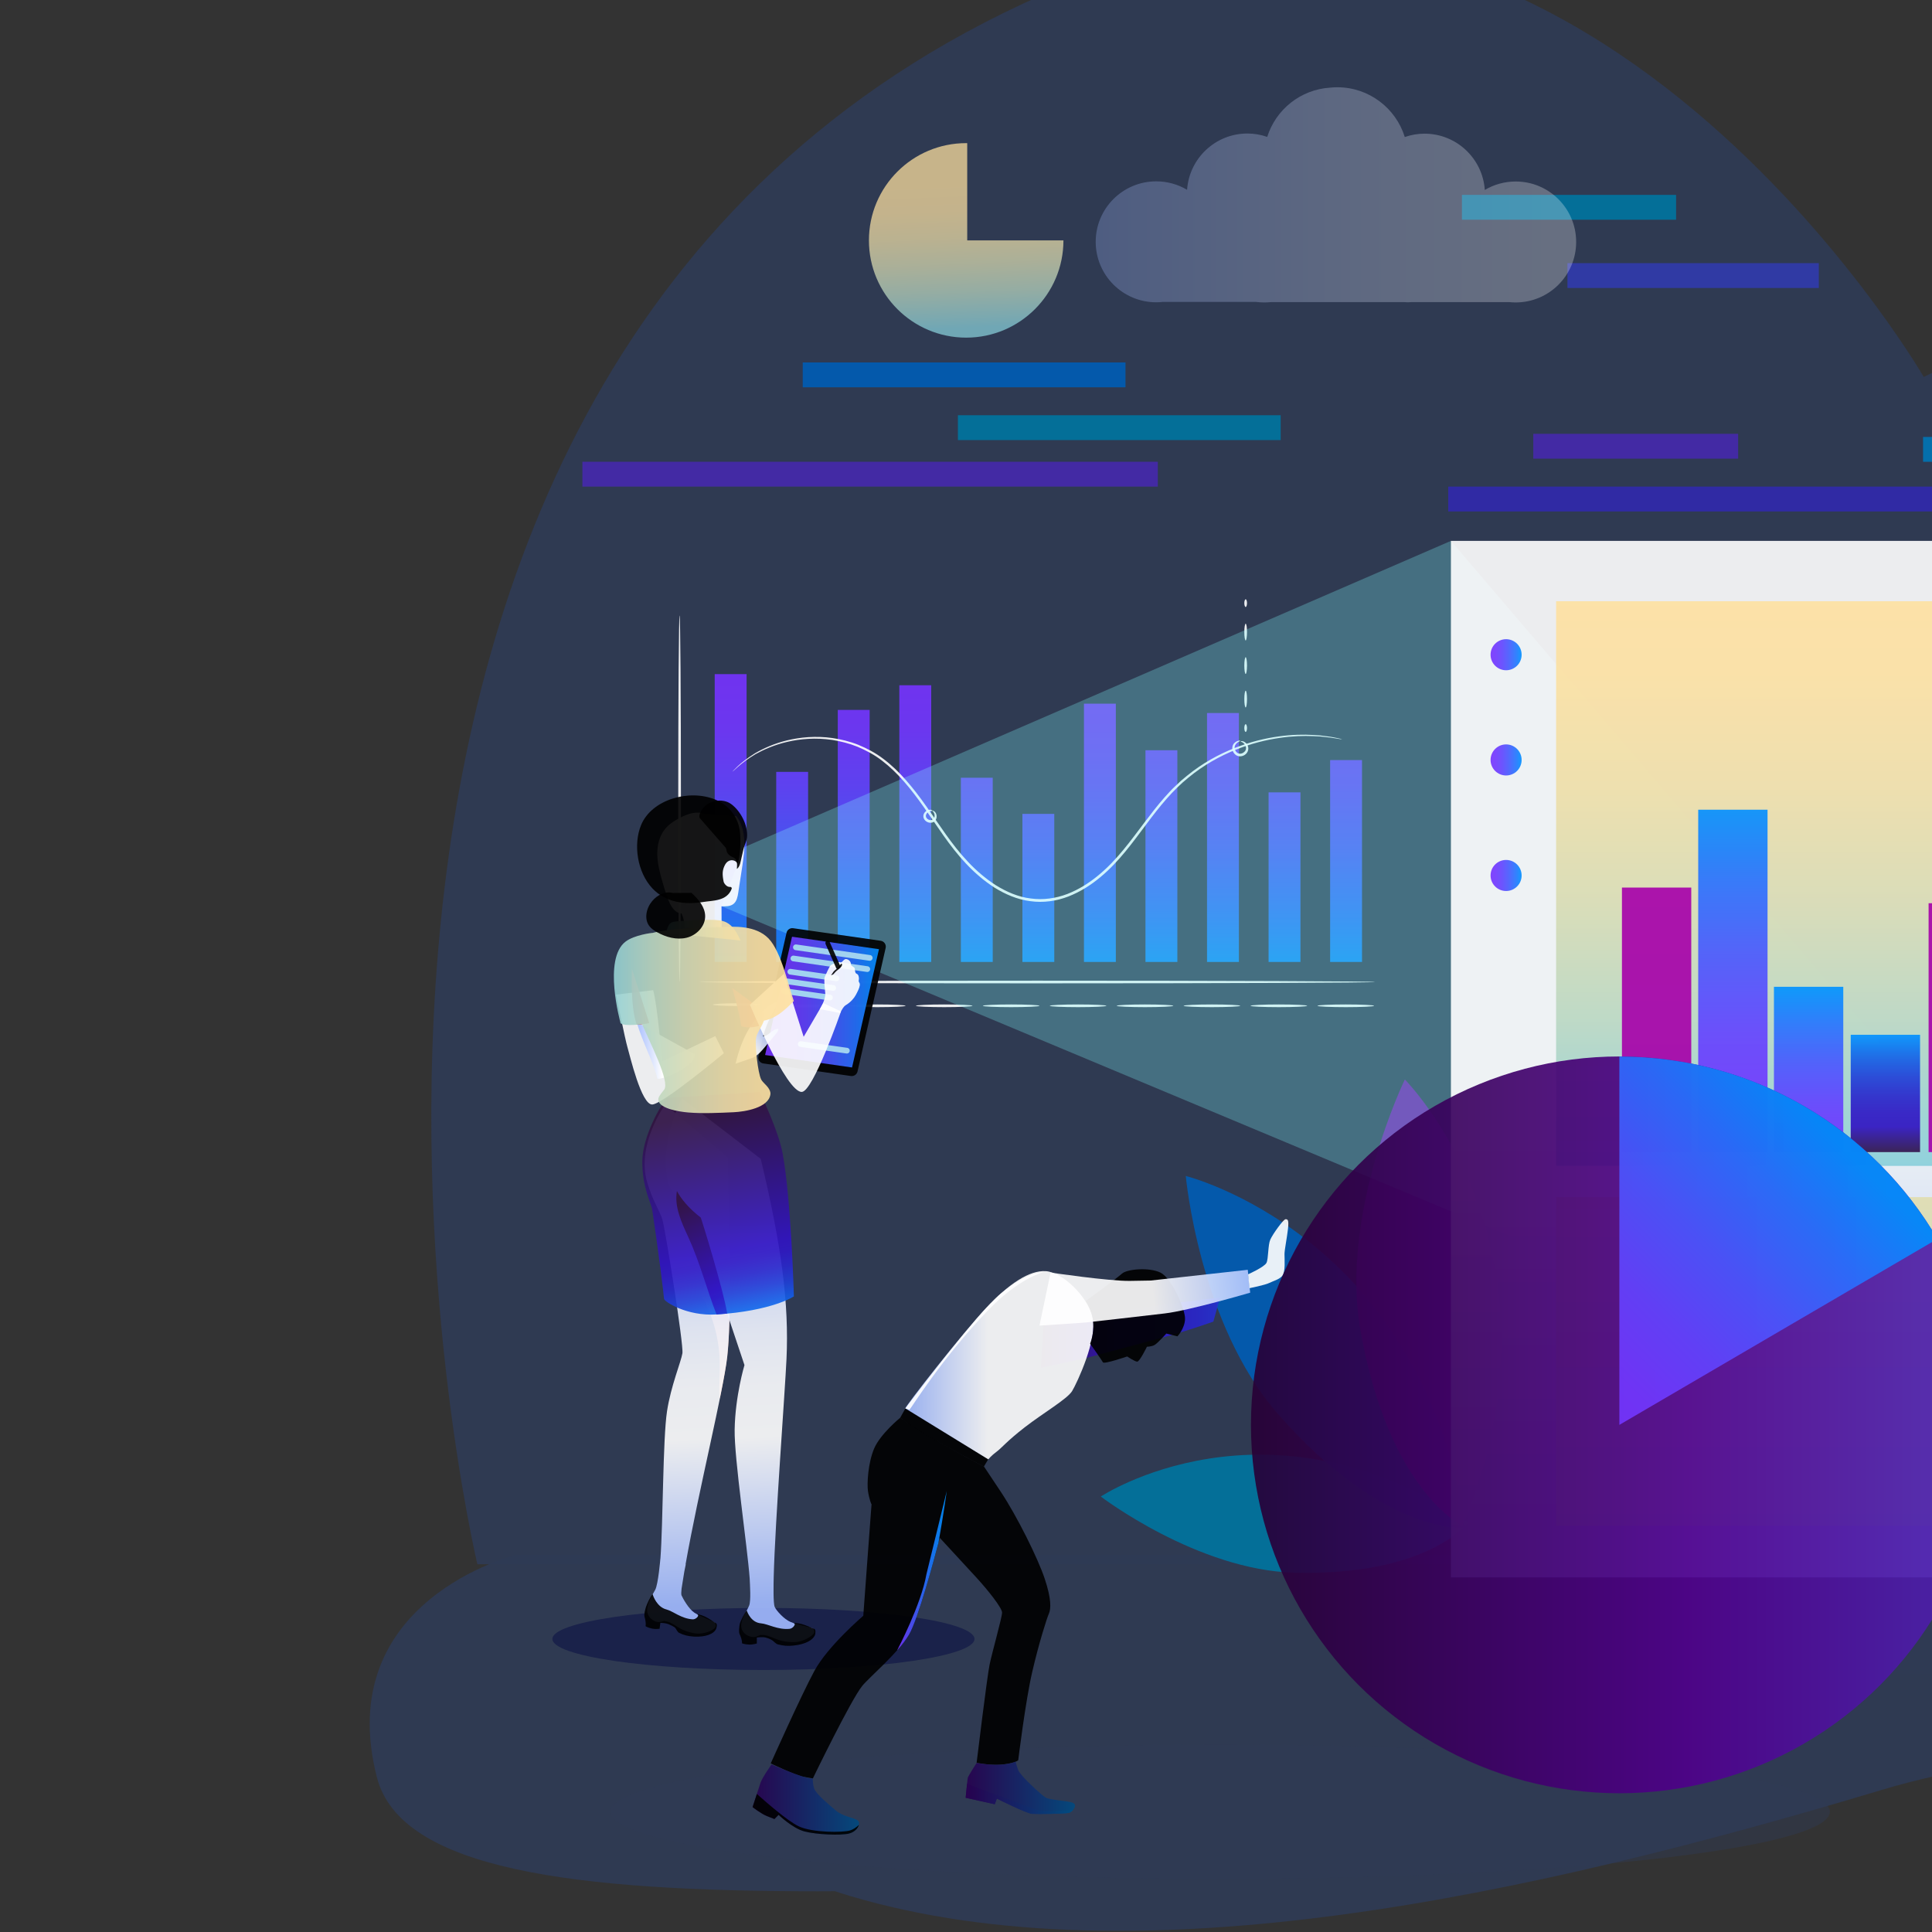 <?xml version="1.0" encoding="utf-8"?>
<svg viewBox="0 0 500 500" xmlns="http://www.w3.org/2000/svg">
  <rect x="0" y="0" width="500" height="500" fill="#333333" stroke="none"/>
  <defs>
    <linearGradient x1="51.859%" y1="94.764%" x2="48.827%" y2="22.318%" id="linearGradient-3">
      <stop stop-color="#88CFDA" offset="0"/>
      <stop stop-color="#93D1D5" offset="0.051"/>
      <stop stop-color="#BAD7C2" offset="0.25"/>
      <stop stop-color="#D8DBB3" offset="0.448"/>
      <stop stop-color="#EEDEA8" offset="0.641"/>
      <stop stop-color="#FBE0A2" offset="0.828"/>
      <stop stop-color="#FFE1A0" offset="1"/>
    </linearGradient>
    <linearGradient x1="49.942%" y1="3.715%" x2="49.942%" y2="104.363%" id="linearGradient-4">
      <stop stop-color="#7633FF" offset="0"/>
      <stop stop-color="#7137FF" offset="0.159"/>
      <stop stop-color="#6243FF" offset="0.353"/>
      <stop stop-color="#4957FF" offset="0.568"/>
      <stop stop-color="#2672FF" offset="0.794"/>
      <stop stop-color="#0090FF" offset="1"/>
    </linearGradient>
    <linearGradient x1="50.027%" y1="-45.808%" x2="50.027%" y2="106.587%" id="linearGradient-5">
      <stop stop-color="#7633FF" offset="0"/>
      <stop stop-color="#7137FF" offset="0.159"/>
      <stop stop-color="#6243FF" offset="0.353"/>
      <stop stop-color="#4957FF" offset="0.568"/>
      <stop stop-color="#2672FF" offset="0.794"/>
      <stop stop-color="#0090FF" offset="1"/>
    </linearGradient>
    <linearGradient x1="49.995%" y1="-9.898%" x2="49.995%" y2="104.376%" id="linearGradient-6">
      <stop stop-color="#7633FF" offset="0"/>
      <stop stop-color="#7137FF" offset="0.159"/>
      <stop stop-color="#6243FF" offset="0.353"/>
      <stop stop-color="#4957FF" offset="0.568"/>
      <stop stop-color="#2672FF" offset="0.794"/>
      <stop stop-color="#0090FF" offset="1"/>
    </linearGradient>
    <linearGradient x1="49.959%" y1="-0.158%" x2="49.959%" y2="104.525%" id="linearGradient-7">
      <stop stop-color="#7633FF" offset="0"/>
      <stop stop-color="#7137FF" offset="0.159"/>
      <stop stop-color="#6243FF" offset="0.353"/>
      <stop stop-color="#4957FF" offset="0.568"/>
      <stop stop-color="#2672FF" offset="0.794"/>
      <stop stop-color="#0090FF" offset="1"/>
    </linearGradient>
    <linearGradient x1="50.038%" y1="-50.457%" x2="50.038%" y2="106.797%" id="linearGradient-8">
      <stop stop-color="#7633FF" offset="0"/>
      <stop stop-color="#7137FF" offset="0.159"/>
      <stop stop-color="#6243FF" offset="0.353"/>
      <stop stop-color="#4957FF" offset="0.568"/>
      <stop stop-color="#2672FF" offset="0.794"/>
      <stop stop-color="#0090FF" offset="1"/>
    </linearGradient>
    <linearGradient x1="50.012%" y1="-87.169%" x2="50.012%" y2="108.456%" id="linearGradient-9">
      <stop stop-color="#7633FF" offset="0"/>
      <stop stop-color="#7137FF" offset="0.159"/>
      <stop stop-color="#6243FF" offset="0.353"/>
      <stop stop-color="#4957FF" offset="0.568"/>
      <stop stop-color="#2672FF" offset="0.794"/>
      <stop stop-color="#0090FF" offset="1"/>
    </linearGradient>
    <linearGradient x1="49.973%" y1="-7.305%" x2="49.973%" y2="104.848%" id="linearGradient-10">
      <stop stop-color="#7633FF" offset="0"/>
      <stop stop-color="#7137FF" offset="0.159"/>
      <stop stop-color="#6243FF" offset="0.353"/>
      <stop stop-color="#4957FF" offset="0.568"/>
      <stop stop-color="#2672FF" offset="0.794"/>
      <stop stop-color="#0090FF" offset="1"/>
    </linearGradient>
    <linearGradient x1="50.057%" y1="-30.905%" x2="50.057%" y2="105.914%" id="linearGradient-11">
      <stop stop-color="#7633FF" offset="0"/>
      <stop stop-color="#7137FF" offset="0.159"/>
      <stop stop-color="#6243FF" offset="0.353"/>
      <stop stop-color="#4957FF" offset="0.568"/>
      <stop stop-color="#2672FF" offset="0.794"/>
      <stop stop-color="#0090FF" offset="1"/>
    </linearGradient>
    <linearGradient x1="50.023%" y1="-11.337%" x2="50.023%" y2="105.03%" id="linearGradient-12">
      <stop stop-color="#7633FF" offset="0"/>
      <stop stop-color="#7137FF" offset="0.159"/>
      <stop stop-color="#6243FF" offset="0.353"/>
      <stop stop-color="#4957FF" offset="0.568"/>
      <stop stop-color="#2672FF" offset="0.794"/>
      <stop stop-color="#0090FF" offset="1"/>
    </linearGradient>
    <linearGradient x1="49.993%" y1="-63.415%" x2="49.993%" y2="107.383%" id="linearGradient-13">
      <stop stop-color="#7633FF" offset="0"/>
      <stop stop-color="#7137FF" offset="0.159"/>
      <stop stop-color="#6243FF" offset="0.353"/>
      <stop stop-color="#4957FF" offset="0.568"/>
      <stop stop-color="#2672FF" offset="0.794"/>
      <stop stop-color="#0090FF" offset="1"/>
    </linearGradient>
    <linearGradient x1="49.956%" y1="-37.295%" x2="49.956%" y2="106.202%" id="linearGradient-14">
      <stop stop-color="#7633FF" offset="0"/>
      <stop stop-color="#7137FF" offset="0.159"/>
      <stop stop-color="#6243FF" offset="0.353"/>
      <stop stop-color="#4957FF" offset="0.568"/>
      <stop stop-color="#2672FF" offset="0.794"/>
      <stop stop-color="#0090FF" offset="1"/>
    </linearGradient>
    <linearGradient x1="49.999%" y1="98.561%" x2="49.999%" y2="1.547%" id="linearGradient-15">
      <stop stop-color="#A1BAFF" offset="0"/>
      <stop stop-color="#FFFFFF" offset="0.433"/>
    </linearGradient>
    <linearGradient x1="50%" y1="100.252%" x2="50%" y2="-4.339%" id="linearGradient-16">
      <stop stop-color="#88CFDA" offset="0"/>
      <stop stop-color="#93D1D5" offset="0.051"/>
      <stop stop-color="#BAD7C2" offset="0.25"/>
      <stop stop-color="#D8DBB3" offset="0.448"/>
      <stop stop-color="#EEDEA8" offset="0.641"/>
      <stop stop-color="#FBE0A2" offset="0.828"/>
      <stop stop-color="#FFE1A0" offset="1"/>
    </linearGradient>
    <linearGradient x1="50.001%" y1="183.321%" x2="50.001%" y2="-55.799%" id="linearGradient-17">
      <stop stop-color="#88CFDA" offset="0"/>
      <stop stop-color="#98D1D2" offset="0.184"/>
      <stop stop-color="#C2D8BE" offset="0.543"/>
      <stop stop-color="#FFE1A0" offset="1"/>
    </linearGradient>
    <linearGradient x1="50.02%" y1="110.138%" x2="50.02%" y2="-0.829%" id="linearGradient-18">
      <stop stop-color="#7633FF" offset="0"/>
      <stop stop-color="#7137FF" offset="0.159"/>
      <stop stop-color="#6243FF" offset="0.353"/>
      <stop stop-color="#4957FF" offset="0.568"/>
      <stop stop-color="#2672FF" offset="0.794"/>
      <stop stop-color="#0090FF" offset="1"/>
    </linearGradient>
    <linearGradient x1="0.024%" y1="50.002%" x2="99.948%" y2="50.002%" id="linearGradient-19">
      <stop stop-color="#7633FF" offset="0"/>
      <stop stop-color="#7137FF" offset="0.159"/>
      <stop stop-color="#6243FF" offset="0.353"/>
      <stop stop-color="#4957FF" offset="0.568"/>
      <stop stop-color="#2672FF" offset="0.794"/>
      <stop stop-color="#0090FF" offset="1"/>
    </linearGradient>
    <linearGradient x1="0.024%" y1="49.953%" x2="99.948%" y2="49.953%" id="linearGradient-20">
      <stop stop-color="#7633FF" offset="0"/>
      <stop stop-color="#7137FF" offset="0.159"/>
      <stop stop-color="#6243FF" offset="0.353"/>
      <stop stop-color="#4957FF" offset="0.568"/>
      <stop stop-color="#2672FF" offset="0.794"/>
      <stop stop-color="#0090FF" offset="1"/>
    </linearGradient>
    <linearGradient x1="0.024%" y1="49.999%" x2="99.948%" y2="49.999%" id="linearGradient-21">
      <stop stop-color="#7633FF" offset="0"/>
      <stop stop-color="#7137FF" offset="0.159"/>
      <stop stop-color="#6243FF" offset="0.353"/>
      <stop stop-color="#4957FF" offset="0.568"/>
      <stop stop-color="#2672FF" offset="0.794"/>
      <stop stop-color="#0090FF" offset="1"/>
    </linearGradient>
    <linearGradient x1="0.006%" y1="50.014%" x2="100.004%" y2="50.014%" id="linearGradient-22">
      <stop stop-color="#270036" offset="0"/>
      <stop stop-color="#4F008B" offset="0.594"/>
      <stop stop-color="#4C24B1" offset="1"/>
    </linearGradient>
    <linearGradient x1="49.985%" y1="99.65%" x2="49.985%" y2="-0.974%" id="linearGradient-23">
      <stop stop-color="#7633FF" offset="0"/>
      <stop stop-color="#7137FF" offset="0.159"/>
      <stop stop-color="#6243FF" offset="0.353"/>
      <stop stop-color="#4957FF" offset="0.568"/>
      <stop stop-color="#2672FF" offset="0.794"/>
      <stop stop-color="#0090FF" offset="1"/>
    </linearGradient>
    <linearGradient x1="49.98%" y1="104.884%" x2="49.98%" y2="2.131%" id="linearGradient-24">
      <stop stop-color="#7633FF" offset="0"/>
      <stop stop-color="#7137FF" offset="0.159"/>
      <stop stop-color="#6243FF" offset="0.353"/>
      <stop stop-color="#4957FF" offset="0.568"/>
      <stop stop-color="#2672FF" offset="0.794"/>
      <stop stop-color="#0090FF" offset="1"/>
    </linearGradient>
    <linearGradient x1="50.012%" y1="101.625%" x2="50.012%" y2="0.788%" id="linearGradient-25">
      <stop stop-color="#311341" offset="0"/>
      <stop stop-color="#3113C2" offset="0.23"/>
      <stop stop-color="#2F18C5" offset="0.348"/>
      <stop stop-color="#2927CC" offset="0.493"/>
      <stop stop-color="#1F40D8" offset="0.652"/>
      <stop stop-color="#1263E9" offset="0.822"/>
      <stop stop-color="#008FFF" offset="0.998"/>
      <stop stop-color="#0090FF" offset="1"/>
    </linearGradient>
    <linearGradient x1="50.024%" y1="106.85%" x2="50.024%" y2="-11.601%" id="linearGradient-26">
      <stop stop-color="#7633FF" offset="0"/>
      <stop stop-color="#7137FF" offset="0.159"/>
      <stop stop-color="#6243FF" offset="0.353"/>
      <stop stop-color="#4957FF" offset="0.568"/>
      <stop stop-color="#2672FF" offset="0.794"/>
      <stop stop-color="#0090FF" offset="1"/>
    </linearGradient>
    <linearGradient x1="50.053%" y1="105.46%" x2="50.053%" y2="-3.846%" id="linearGradient-27">
      <stop stop-color="#311341" offset="0"/>
      <stop stop-color="#3113C2" offset="0.23"/>
      <stop stop-color="#2F18C5" offset="0.348"/>
      <stop stop-color="#2927CC" offset="0.493"/>
      <stop stop-color="#1F40D8" offset="0.652"/>
      <stop stop-color="#1263E9" offset="0.822"/>
      <stop stop-color="#008FFF" offset="0.998"/>
      <stop stop-color="#0090FF" offset="1"/>
    </linearGradient>
    <linearGradient x1="-0.003%" y1="49.999%" x2="99.988%" y2="49.999%" id="linearGradient-28">
      <stop stop-color="#7633FF" offset="0"/>
      <stop stop-color="#7137FF" offset="0.159"/>
      <stop stop-color="#6243FF" offset="0.353"/>
      <stop stop-color="#4957FF" offset="0.568"/>
      <stop stop-color="#2672FF" offset="0.794"/>
      <stop stop-color="#0090FF" offset="1"/>
    </linearGradient>
    <linearGradient x1="74.064%" y1="30.541%" x2="-13.771%" y2="110.699%" id="linearGradient-29">
      <stop stop-color="#A1BAFF" offset="0"/>
      <stop stop-color="#FFFFFF" offset="0.433"/>
    </linearGradient>
    <linearGradient x1="50.288%" y1="94.797%" x2="49.799%" y2="22.221%" id="linearGradient-30">
      <stop stop-color="#A1BAFF" offset="0"/>
      <stop stop-color="#FFFFFF" offset="0.433"/>
      <stop stop-color="#FBFCFF" offset="0.579"/>
      <stop stop-color="#F0F4FF" offset="0.712"/>
      <stop stop-color="#DEE7FF" offset="0.84"/>
      <stop stop-color="#C4D4FF" offset="0.964"/>
      <stop stop-color="#BBCDFF" offset="1"/>
    </linearGradient>
    <linearGradient x1="50.433%" y1="92.974%" x2="49.626%" y2="22.353%" id="linearGradient-31">
      <stop stop-color="#A1BAFF" offset="0"/>
      <stop stop-color="#FFFFFF" offset="0.433"/>
      <stop stop-color="#FBFCFF" offset="0.579"/>
      <stop stop-color="#F0F4FF" offset="0.712"/>
      <stop stop-color="#DEE7FF" offset="0.84"/>
      <stop stop-color="#C4D4FF" offset="0.964"/>
      <stop stop-color="#BBCDFF" offset="1"/>
    </linearGradient>
    <linearGradient x1="44.688%" y1="9.526%" x2="57.892%" y2="106.511%" id="linearGradient-32">
      <stop stop-color="#311341" offset="0"/>
      <stop stop-color="#3113C2" offset="0.635"/>
      <stop stop-color="#2F18C5" offset="0.691"/>
      <stop stop-color="#2927CC" offset="0.759"/>
      <stop stop-color="#1F40D8" offset="0.835"/>
      <stop stop-color="#1263E9" offset="0.915"/>
      <stop stop-color="#008FFF" offset="0.999"/>
      <stop stop-color="#0090FF" offset="1"/>
    </linearGradient>
    <linearGradient x1="-0.011%" y1="49.976%" x2="100.002%" y2="49.976%" id="linearGradient-33">
      <stop stop-color="#A1BAFF" offset="0"/>
      <stop stop-color="#FFFFFF" offset="0.433"/>
    </linearGradient>
    <linearGradient x1="-0.003%" y1="49.953%" x2="99.998%" y2="49.953%" id="linearGradient-34">
      <stop stop-color="#88CFDA" offset="0"/>
      <stop stop-color="#93D1D5" offset="0.051"/>
      <stop stop-color="#BAD7C2" offset="0.25"/>
      <stop stop-color="#D8DBB3" offset="0.448"/>
      <stop stop-color="#EEDEA8" offset="0.641"/>
      <stop stop-color="#FBE0A2" offset="0.828"/>
      <stop stop-color="#FFE1A0" offset="1"/>
    </linearGradient>
    <linearGradient x1="0.007%" y1="49.981%" x2="100.014%" y2="49.981%" id="linearGradient-35">
      <stop stop-color="#88CFDA" offset="0"/>
      <stop stop-color="#93D1D5" offset="0.051"/>
      <stop stop-color="#BAD7C2" offset="0.25"/>
      <stop stop-color="#D8DBB3" offset="0.448"/>
      <stop stop-color="#EEDEA8" offset="0.641"/>
      <stop stop-color="#FBE0A2" offset="0.828"/>
      <stop stop-color="#FFE1A0" offset="1"/>
    </linearGradient>
    <linearGradient x1="40.326%" y1="4.879%" x2="67.095%" y2="129.838%" id="linearGradient-36">
      <stop stop-color="#311341" offset="0"/>
      <stop stop-color="#3113C2" offset="0.635"/>
      <stop stop-color="#2F18C5" offset="0.691"/>
      <stop stop-color="#2927CC" offset="0.759"/>
      <stop stop-color="#1F40D8" offset="0.835"/>
      <stop stop-color="#1263E9" offset="0.915"/>
      <stop stop-color="#008FFF" offset="0.999"/>
      <stop stop-color="#0090FF" offset="1"/>
    </linearGradient>
    <linearGradient x1="99.986%" y1="50.002%" x2="0.016%" y2="50.002%" id="linearGradient-37">
      <stop stop-color="#7633FF" offset="0"/>
      <stop stop-color="#7137FF" offset="0.159"/>
      <stop stop-color="#6243FF" offset="0.353"/>
      <stop stop-color="#4957FF" offset="0.568"/>
      <stop stop-color="#2672FF" offset="0.794"/>
      <stop stop-color="#0090FF" offset="1"/>
    </linearGradient>
    <linearGradient x1="56.657%" y1="10.963%" x2="47.291%" y2="107.325%" id="linearGradient-38">
      <stop stop-color="#3822D1" offset="0"/>
      <stop stop-color="#3527D3" offset="0.165"/>
      <stop stop-color="#2E36DA" offset="0.368"/>
      <stop stop-color="#214FE4" offset="0.592"/>
      <stop stop-color="#0F72F2" offset="0.827"/>
      <stop stop-color="#0090FF" offset="1"/>
    </linearGradient>
    <linearGradient x1="99.989%" y1="50.064%" x2="-0.022%" y2="50.064%" id="linearGradient-39">
      <stop stop-color="#88CFDA" offset="0"/>
      <stop stop-color="#93D1D5" offset="0.051"/>
      <stop stop-color="#BAD7C2" offset="0.25"/>
      <stop stop-color="#D8DBB3" offset="0.448"/>
      <stop stop-color="#EEDEA8" offset="0.641"/>
      <stop stop-color="#FBE0A2" offset="0.828"/>
      <stop stop-color="#FFE1A0" offset="1"/>
    </linearGradient>
    <linearGradient x1="-0.006%" y1="49.983%" x2="99.998%" y2="49.983%" id="linearGradient-40">
      <stop stop-color="#7633FF" offset="0"/>
      <stop stop-color="#7137FF" offset="0.159"/>
      <stop stop-color="#6243FF" offset="0.353"/>
      <stop stop-color="#4957FF" offset="0.568"/>
      <stop stop-color="#2672FF" offset="0.794"/>
      <stop stop-color="#0090FF" offset="1"/>
    </linearGradient>
    <linearGradient x1="45.178%" y1="1.985%" x2="51.762%" y2="94.537%" id="linearGradient-41">
      <stop stop-color="#7633FF" offset="0"/>
      <stop stop-color="#7137FF" offset="0.159"/>
      <stop stop-color="#6243FF" offset="0.353"/>
      <stop stop-color="#4957FF" offset="0.568"/>
      <stop stop-color="#2672FF" offset="0.794"/>
      <stop stop-color="#0090FF" offset="1"/>
    </linearGradient>
    <linearGradient x1="-30.566%" y1="61.689%" x2="113.849%" y2="44.753%" id="linearGradient-42">
      <stop stop-color="#5E60FF" offset="0"/>
      <stop stop-color="#5963FF" offset="0.181"/>
      <stop stop-color="#4A6AFF" offset="0.404"/>
      <stop stop-color="#3177FF" offset="0.649"/>
      <stop stop-color="#0E89FF" offset="0.908"/>
      <stop stop-color="#0090FF" offset="1"/>
    </linearGradient>
    <linearGradient x1="35.772%" y1="42.88%" x2="73.489%" y2="90.486%" id="linearGradient-43">
      <stop stop-color="#591DDB" offset="0"/>
      <stop stop-color="#5522DD" offset="0.161"/>
      <stop stop-color="#4931E1" offset="0.359"/>
      <stop stop-color="#364AE9" offset="0.576"/>
      <stop stop-color="#1B6DF4" offset="0.806"/>
      <stop stop-color="#0090FF" offset="1"/>
    </linearGradient>
    <linearGradient x1="50.024%" y1="1.389%" x2="50.024%" y2="104.286%" id="linearGradient-44">
      <stop stop-color="#311341" offset="0"/>
      <stop stop-color="#3113C2" offset="0.23"/>
      <stop stop-color="#2F18C5" offset="0.348"/>
      <stop stop-color="#2927CC" offset="0.493"/>
      <stop stop-color="#1F40D8" offset="0.652"/>
      <stop stop-color="#1263E9" offset="0.822"/>
      <stop stop-color="#008FFF" offset="0.998"/>
      <stop stop-color="#0090FF" offset="1"/>
    </linearGradient>
    <linearGradient x1="49.987%" y1="-19.469%" x2="49.987%" y2="140.878%" id="linearGradient-45">
      <stop stop-color="#270036" offset="0"/>
      <stop stop-color="#4F008B" offset="0.594"/>
      <stop stop-color="#4C24B1" offset="1"/>
    </linearGradient>
    <linearGradient x1="49.98%" y1="-19.469%" x2="49.98%" y2="140.878%" id="linearGradient-46">
      <stop stop-color="#270036" offset="0"/>
      <stop stop-color="#4F008B" offset="0.594"/>
      <stop stop-color="#4C24B1" offset="1"/>
    </linearGradient>
    <linearGradient x1="0.009%" y1="50.012%" x2="178.978%" y2="50.012%" id="linearGradient-47">
      <stop stop-color="#311341" offset="0"/>
      <stop stop-color="#3113C2" offset="0.23"/>
      <stop stop-color="#2F18C5" offset="0.348"/>
      <stop stop-color="#2927CC" offset="0.493"/>
      <stop stop-color="#1F40D8" offset="0.652"/>
      <stop stop-color="#1263E9" offset="0.822"/>
      <stop stop-color="#008FFF" offset="0.998"/>
      <stop stop-color="#0090FF" offset="1"/>
    </linearGradient>
    <linearGradient x1="-0.064%" y1="49.975%" x2="99.973%" y2="49.975%" id="linearGradient-48">
      <stop stop-color="#7633FF" offset="0"/>
      <stop stop-color="#6640FF" offset="0.111"/>
      <stop stop-color="#2F6BFF" offset="0.524"/>
      <stop stop-color="#0D86FF" offset="0.833"/>
      <stop stop-color="#0090FF" offset="1"/>
    </linearGradient>
    <linearGradient x1="0.011%" y1="49.884%" x2="99.989%" y2="49.884%" id="linearGradient-49">
      <stop stop-color="#27004F" offset="0"/>
      <stop stop-color="#004C81" offset="1"/>
    </linearGradient>
    <linearGradient x1="-0.005%" y1="50.031%" x2="99.972%" y2="50.031%" id="linearGradient-50">
      <stop stop-color="#27004F" offset="0"/>
      <stop stop-color="#004C81" offset="1"/>
    </linearGradient>
    <linearGradient x1="0.011%" y1="50.008%" x2="100.001%" y2="50.008%" id="linearGradient-51">
      <stop stop-color="#27004F" offset="0"/>
      <stop stop-color="#004C81" offset="1"/>
    </linearGradient>
    <linearGradient x1="-0.004%" y1="50.014%" x2="99.97%" y2="50.014%" id="linearGradient-52">
      <stop stop-color="#A1BAFF" offset="0"/>
      <stop stop-color="#FFFFFF" offset="0.433"/>
    </linearGradient>
    <linearGradient x1="110.378%" y1="47.273%" x2="-20.079%" y2="50.922%" id="linearGradient-53">
      <stop stop-color="#A1BAFF" offset="0"/>
      <stop stop-color="#FFFFFF" offset="0.433"/>
    </linearGradient>
    <linearGradient x1="0.003%" y1="50%" x2="99.998%" y2="50%" id="linearGradient-54">
      <stop stop-color="#270036" offset="0"/>
      <stop stop-color="#4F008B" offset="0.594"/>
      <stop stop-color="#4C24B1" offset="1"/>
    </linearGradient>
    <linearGradient x1="-13.672%" y1="98.505%" x2="58.597%" y2="14.794%" id="linearGradient-55">
      <stop stop-color="#7633FF" offset="0"/>
      <stop stop-color="#7137FF" offset="0.159"/>
      <stop stop-color="#6243FF" offset="0.353"/>
      <stop stop-color="#4957FF" offset="0.568"/>
      <stop stop-color="#2672FF" offset="0.794"/>
      <stop stop-color="#0090FF" offset="1"/>
    </linearGradient>
    <linearGradient x1="0.01%" y1="50.014%" x2="100.005%" y2="50.014%" id="linearGradient-56">
      <stop stop-color="#A1BAFF" offset="0"/>
      <stop stop-color="#ACC2FF" offset="0.089"/>
      <stop stop-color="#D9E3FF" offset="0.499"/>
      <stop stop-color="#F5F7FF" offset="0.816"/>
      <stop stop-color="#FFFFFF" offset="1"/>
    </linearGradient>
  </defs>
  <g id="Page-1" stroke="none" stroke-width="1" fill="none" fill-rule="evenodd" transform="matrix(1, 0, 0, 1, 94.807, -15.038)">
    <g id="maintenance" transform="translate(-27, -31)">
      <g transform="translate(27, 31)">
        <g id="Group" transform="translate(0, 416)">
          <path d="M38.79,1.42 C38.79,1.42 -9.02,13.15 2.73,59 C8.87,82.96 53.84,88.5 116.88,88.5 C118.36,88.5 119.82,88.49 121.29,88.48 C122.64,88.93 124,89.37 125.38,89.78 C199.47,111.71 300.62,89.82 392.1,62.29 C463.72,40.74 625.88,44.61 676.49,44.61 C851.53,44.61 757.41,1.42 757.41,1.42 L38.79,1.42 Z" id="Path" style="fill-opacity: 0.91; paint-order: stroke; fill: rgb(46, 59, 85);"/>
          <polygon id="Path" fill-rule="nonzero" opacity="0.5" points="734.23 32.4 300.01 32.4 300.01 0.49 702.32 0.49" style="fill-opacity: 0.91; paint-order: stroke; fill: rgb(46, 59, 85);"/>
          <path d="M378.76,67.91 C378.76,77.52 308.11,85.32 220.96,85.32 C133.81,85.32 63.16,77.53 63.16,67.91 C63.16,58.3 133.81,50.5 220.96,50.5 C308.12,50.51 378.76,58.3 378.76,67.91 Z" id="Path" opacity="0.5" style="fill-opacity: 0.91; paint-order: stroke; fill: rgb(46, 59, 85);"/>
        </g>
        <path d="M28.74,419.86 L770.95,419.86 C770.95,419.86 796.65,244.93 682.59,136.93 C568.53,28.93 403.06,112.59 403.06,112.59 C403.06,112.59 310.89,-46.42 174.93,13.72 C-45.16,111.07 28.74,419.86 28.74,419.86 Z" id="Path" fill-rule="nonzero" style="fill-opacity: 0.91; paint-order: fill; fill: rgb(46, 59, 85);"/>
        <path d="M155.51,52.09 C155.42,52.09 155.33,52.08 155.24,52.08 C141.34,52.08 130.07,63.35 130.07,77.25 C130.07,91.15 141.34,102.42 155.24,102.42 C169.14,102.42 180.41,91.15 180.41,77.25 L155.51,77.25 L155.51,52.09 L155.51,52.09 Z" id="Path" fill="url(#linearGradient-3)" fill-rule="nonzero" opacity="0.8" style="fill-opacity: 0.91;"/>
        <g id="Group" transform="translate(80, 170)" fill-rule="nonzero">
          <rect id="Rectangle" fill="url(#linearGradient-4)" x="10.16" y="19.5" width="8.25" height="74.48" style="fill-opacity: 0.91;"/>
          <rect id="Rectangle" fill="url(#linearGradient-5)" x="26.08" y="44.8" width="8.25" height="49.19" style="fill-opacity: 0.91;"/>
          <rect id="Rectangle" fill="url(#linearGradient-6)" x="42.01" y="28.76" width="8.25" height="65.6" style="fill-opacity: 0.91;"/>
          <rect id="Rectangle" fill="url(#linearGradient-7)" x="57.94" y="22.38" width="8.25" height="71.61" style="fill-opacity: 0.91;"/>
          <rect id="Rectangle" fill="url(#linearGradient-8)" x="73.86" y="46.32" width="8.25" height="47.67" style="fill-opacity: 0.91;"/>
          <rect id="Rectangle" fill="url(#linearGradient-9)" x="89.79" y="55.67" width="8.25" height="38.32" style="fill-opacity: 0.91;"/>
          <rect id="Rectangle" fill="url(#linearGradient-10)" x="105.72" y="27.15" width="8.25" height="66.84" style="fill-opacity: 0.91;"/>
          <rect id="Rectangle" fill="url(#linearGradient-11)" x="121.64" y="39.2" width="8.25" height="54.79" style="fill-opacity: 0.91;"/>
          <rect id="Rectangle" fill="url(#linearGradient-12)" x="137.57" y="29.57" width="8.25" height="64.42" style="fill-opacity: 0.91;"/>
          <rect id="Rectangle" fill="url(#linearGradient-13)" x="153.5" y="50.1" width="8.25" height="43.89" style="fill-opacity: 0.91;"/>
          <rect id="Rectangle" fill="url(#linearGradient-14)" x="169.43" y="41.75" width="8.25" height="52.24" style="fill-opacity: 0.91;"/>
          <path d="M172.57,36.39 C172.57,36.4 172.4,36.38 172.07,36.33 C171.71,36.27 171.23,36.2 170.63,36.1 C170,35.98 169.21,35.88 168.28,35.79 C167.81,35.74 167.31,35.69 166.77,35.63 C166.23,35.61 165.66,35.58 165.05,35.55 C162.62,35.44 159.63,35.51 156.21,36.03 C152.8,36.53 148.95,37.47 144.92,39.1 C140.9,40.73 136.68,43.03 132.75,46.29 C128.76,49.49 125.28,53.74 121.85,58.37 C118.39,62.96 114.86,68 109.95,72.06 C107.52,74.09 104.76,75.85 101.69,77.05 C98.62,78.23 95.2,78.74 91.84,78.26 C88.46,77.85 85.33,76.46 82.55,74.74 C79.79,72.96 77.34,70.83 75.18,68.52 C70.82,63.91 67.66,58.67 64.32,53.99 C61.02,49.29 57.54,45 53.47,41.91 C51.46,40.34 49.27,39.21 47.1,38.29 C44.91,37.41 42.69,36.87 40.56,36.53 C36.27,35.89 32.29,36.26 28.94,37.03 C25.58,37.81 22.84,39.04 20.72,40.21 C18.64,41.47 17.13,42.62 16.18,43.47 C15.73,43.88 15.37,44.21 15.1,44.45 C14.85,44.67 14.72,44.78 14.709,44.77 C14.7,44.76 14.82,44.64 15.05,44.4 C15.31,44.14 15.65,43.8 16.09,43.37 C17.02,42.48 18.51,41.29 20.59,39.98 C22.71,38.76 25.46,37.48 28.86,36.65 C32.24,35.84 36.27,35.42 40.64,36.04 C42.81,36.37 45.07,36.9 47.31,37.79 C49.52,38.71 51.78,39.87 53.83,41.45 C57.99,44.57 61.52,48.9 64.85,53.61 C68.21,58.31 71.38,63.51 75.68,68.04 C77.81,70.32 80.23,72.4 82.92,74.14 C85.64,75.82 88.67,77.17 91.93,77.56 C95.17,78.02 98.46,77.53 101.44,76.39 C104.42,75.23 107.12,73.51 109.51,71.52 C114.33,67.54 117.85,62.55 121.33,57.96 C123.07,55.66 124.79,53.42 126.61,51.36 C127.53,50.34 128.43,49.33 129.42,48.43 C129.91,47.97 130.39,47.52 130.87,47.07 C131.36,46.64 131.87,46.24 132.37,45.82 C136.37,42.54 140.65,40.23 144.72,38.62 C148.8,37 152.69,36.09 156.14,35.62 C159.59,35.14 162.6,35.1 165.04,35.25 C165.65,35.29 166.23,35.32 166.77,35.36 C167.31,35.43 167.81,35.49 168.28,35.55 C169.22,35.66 170,35.78 170.63,35.92 C171.23,36.05 171.71,36.14 172.06,36.22 C172.41,36.34 172.57,36.38 172.57,36.39 Z" id="Path" fill="#FFFFFF" style="fill-opacity: 0.91;"/>
          <path d="M1.07,99.18 C0.88,99.18 0.72,77.94 0.72,51.75 C0.72,25.55 0.87,4.31 1.07,4.31 C1.26,4.31 1.42,25.54 1.42,51.75 C1.42,77.94 1.27,99.18 1.07,99.18 Z" id="Path" fill="#FFFFFF" style="fill-opacity: 0.91;"/>
          <path d="M181.04,99.18 C181.04,99.37 141.91,99.53 93.65,99.53 C45.37,99.53 6.25,99.38 6.25,99.18 C6.25,98.99 45.37,98.83 93.65,98.83 C141.91,98.83 181.04,98.99 181.04,99.18 Z" id="Path" fill="#FFFFFF" style="fill-opacity: 0.91;"/>
          <path d="M21.92,105.04 C21.92,105.23 19.18,105.39 15.8,105.39 C12.42,105.39 9.68,105.23 9.68,105.04 C9.68,104.85 12.42,104.69 15.8,104.69 C19.18,104.69 21.92,104.85 21.92,105.04 Z" id="Path" fill="#FFFFFF" style="fill-opacity: 0.91;"/>
          <path d="M42.23,105.34 C42.23,105.53 38.95,105.69 34.91,105.69 C30.87,105.69 27.59,105.53 27.59,105.34 C27.59,105.15 30.87,104.99 34.91,104.99 C38.95,104.99 42.23,105.15 42.23,105.34 Z" id="Path" fill="#FFFFFF" style="fill-opacity: 0.91;"/>
          <path d="M59.55,105.34 C59.55,105.53 56.27,105.69 52.23,105.69 C48.19,105.69 44.91,105.53 44.91,105.34 C44.91,105.15 48.19,104.99 52.23,104.99 C56.28,104.99 59.55,105.15 59.55,105.34 Z" id="Path" fill="#FFFFFF" style="fill-opacity: 0.91;"/>
          <path d="M76.87,105.34 C76.87,105.53 73.59,105.69 69.55,105.69 C65.51,105.69 62.23,105.53 62.23,105.34 C62.23,105.15 65.5,104.99 69.55,104.99 C73.6,104.99 76.87,105.15 76.87,105.34 Z" id="Path" fill="#FFFFFF" style="fill-opacity: 0.91;"/>
          <path d="M94.2,105.34 C94.2,105.53 90.92,105.69 86.88,105.69 C82.84,105.69 79.56,105.53 79.56,105.34 C79.56,105.15 82.84,104.99 86.88,104.99 C90.92,104.99 94.2,105.15 94.2,105.34 Z" id="Path" fill="#FFFFFF" style="fill-opacity: 0.91;"/>
          <path d="M111.52,105.34 C111.52,105.53 108.24,105.69 104.2,105.69 C100.16,105.69 96.88,105.53 96.88,105.34 C96.88,105.15 100.16,104.99 104.2,104.99 C108.24,104.99 111.52,105.15 111.52,105.34 Z" id="Path" fill="#FFFFFF" style="fill-opacity: 0.91;"/>
          <path d="M128.84,105.34 C128.84,105.53 125.56,105.69 121.52,105.69 C117.48,105.69 114.2,105.53 114.2,105.34 C114.2,105.15 117.48,104.99 121.52,104.99 C125.56,104.99 128.84,105.15 128.84,105.34 Z" id="Path" fill="#FFFFFF" style="fill-opacity: 0.91;"/>
          <path d="M146.16,105.34 C146.16,105.53 142.88,105.69 138.84,105.69 C134.8,105.69 131.52,105.53 131.52,105.34 C131.52,105.15 134.8,104.99 138.84,104.99 C142.88,104.99 146.16,105.15 146.16,105.34 Z" id="Path" fill="#FFFFFF" style="fill-opacity: 0.91;"/>
          <path d="M163.48,105.34 C163.48,105.53 160.2,105.69 156.16,105.69 C152.12,105.69 148.84,105.53 148.84,105.34 C148.84,105.15 152.12,104.99 156.16,104.99 C160.21,104.99 163.48,105.15 163.48,105.34 Z" id="Path" fill="#FFFFFF" style="fill-opacity: 0.91;"/>
          <path d="M180.8,105.34 C180.8,105.53 177.52,105.69 173.48,105.69 C169.44,105.69 166.16,105.53 166.16,105.34 C166.16,105.15 169.44,104.99 173.48,104.99 C177.53,104.99 180.8,105.15 180.8,105.34 Z" id="Path" fill="#FFFFFF" style="fill-opacity: 0.91;"/>
          <path d="M66.54,54.88 C66.52,54.79 67.25,54.9 67.53,55.84 C67.65,56.28 67.65,56.9 67.2,57.44 C66.76,57.99 65.88,58.11 65.22,57.79 C64.55,57.5 64.05,56.77 64.17,56.07 C64.27,55.39 64.74,54.97 65.15,54.77 C66.04,54.35 66.61,54.82 66.53,54.87 C66.5,54.97 65.99,54.78 65.4,55.19 C65.12,55.39 64.84,55.74 64.81,56.14 C64.77,56.53 65.05,56.95 65.51,57.16 C65.97,57.36 66.47,57.3 66.74,57.01 C67.02,56.73 67.1,56.28 67.06,55.94 C66.97,55.23 66.48,54.98 66.54,54.88 Z" id="Path" fill="#FFFFFF" style="fill-opacity: 0.91;"/>
          <path d="M146.27,36.9 C146.27,36.86 146.43,36.8 146.74,36.85 C147.04,36.9 147.47,37.1 147.82,37.54 C148.17,37.96 148.43,38.72 148.11,39.48 C147.8,40.21 147.02,40.78 146.09,40.78 C145.12,40.78 144.41,40 144.21,39.29 C143.97,38.55 144.2,37.78 144.6,37.38 C145.42,36.56 146.19,36.69 146.17,36.75 C146.21,36.86 145.52,36.96 144.98,37.69 C144.72,38.04 144.62,38.56 144.81,39.09 C145,39.61 145.49,40.09 146.1,40.09 C146.71,40.1 147.3,39.69 147.53,39.22 C147.77,38.74 147.65,38.2 147.42,37.83 C146.95,37.05 146.25,37.01 146.27,36.9 Z" id="Path" fill="#FFFFFF" style="fill-opacity: 0.91;"/>
          <g transform="translate(147, 0)" fill="#FFFFFF" id="Path">
            <path d="M0.57,2.13 C0.38,2.13 0.22,1.68 0.22,1.13 C0.22,0.58 0.38,0.13 0.57,0.13 C0.76,0.13 0.92,0.58 0.92,1.13 C0.91,1.68 0.76,2.13 0.57,2.13 Z" style="fill-opacity: 0.91;"/>
            <path d="M0.57,10.79 C0.38,10.79 0.22,9.82 0.22,8.62 C0.22,7.42 0.38,6.45 0.57,6.45 C0.76,6.45 0.92,7.42 0.92,8.62 C0.91,9.82 0.76,10.79 0.57,10.79 Z" style="fill-opacity: 0.91;"/>
            <path d="M0.57,19.46 C0.38,19.46 0.22,18.49 0.22,17.29 C0.22,16.09 0.38,15.12 0.57,15.12 C0.76,15.12 0.92,16.09 0.92,17.29 C0.91,18.49 0.76,19.46 0.57,19.46 Z" style="fill-opacity: 0.91;"/>
            <path d="M0.57,28.13 C0.38,28.13 0.22,27.16 0.22,25.96 C0.22,24.76 0.38,23.79 0.57,23.79 C0.76,23.79 0.92,24.76 0.92,25.96 C0.91,27.16 0.76,28.13 0.57,28.13 Z" style="fill-opacity: 0.91;"/>
            <path d="M0.57,34.46 C0.38,34.46 0.22,34.01 0.22,33.46 C0.22,32.91 0.38,32.46 0.57,32.46 C0.76,32.46 0.92,32.91 0.92,33.46 C0.91,34.01 0.76,34.46 0.57,34.46 Z" style="fill-opacity: 0.91;"/>
          </g>
        </g>
        <g id="Group" transform="translate(190, 294)" fill-rule="nonzero">
          <path d="M95.17,115.05 C95.17,115.05 84.97,128.88 50.34,128.05 C25.1,127.45 0.08,108.34 0.08,108.34 C0.08,108.34 42.91,79.96 95.17,115.05 Z" id="Path" fill="#00759F" style="fill-opacity: 0.91;"/>
          <path d="M94.63,116.5 C94.63,116.5 73.74,118.75 45.87,86.9 C25.56,63.68 22.07,25.38 22.07,25.38 C22.07,25.38 83.03,40.46 94.63,116.5 Z" id="Path" fill="#005CB4" style="fill-opacity: 0.91;"/>
          <path d="M93.69,115.93 C93.69,115.93 74.65,107.05 67.29,65.37 C61.92,34.99 78.77,0.41 78.77,0.41 C78.77,0.41 123.1,44.86 93.69,115.93 Z" id="Path" fill="#741AAC" style="fill-opacity: 0.91;"/>
        </g>
        <g id="Group" transform="translate(651, 303)" fill-rule="nonzero">
          <path d="M9.28,114.43 C9.28,114.43 19.42,128.18 53.83,127.35 C78.91,126.75 103.77,107.76 103.77,107.76 C103.77,107.76 61.21,79.56 9.28,114.43 Z" id="Path" fill="#00759F" style="fill-opacity: 0.91;"/>
          <path d="M9.81,115.87 C9.81,115.87 30.56,118.11 58.26,86.45 C78.45,63.38 81.91,25.31 81.91,25.31 C81.91,25.31 21.34,40.31 9.81,115.87 Z" id="Path" fill="#005CB4" style="fill-opacity: 0.91;"/>
          <path d="M10.75,115.31 C10.75,115.31 29.67,106.48 36.98,65.07 C42.31,34.88 25.57,0.52 25.57,0.52 C25.57,0.52 -18.48,44.69 10.75,115.31 Z" id="Path" fill="#741AAC" style="fill-opacity: 0.91;"/>
        </g>
        <polyline id="Path" fill="#83FFFF" fill-rule="nonzero" opacity="0.3" points="97.75 234.3 280.69 155.02 511.09 424.91 91.92 249.58" style="fill-opacity: 0.91;"/>
        <g id="Group" transform="translate(280, 155)" fill-rule="nonzero">
          <g>
            <rect id="Rectangle" x="0.69" y="0.02" width="385.18" height="268.24" style="fill-opacity: 0.91;" fill="url(#linearGradient-15)"/>
            <rect id="Rectangle" x="27.91" y="15.64" width="342.78" height="146.13" style="fill-opacity: 0.91;" fill="url(#linearGradient-16)"/>
            <rect id="Rectangle" x="27.91" y="169.85" width="177.86" height="85.09" style="fill-opacity: 0.91;" fill="url(#linearGradient-17)"/>
            <rect id="Rectangle" x="124.31" y="93.79" width="17.94" height="64.41" style="fill-opacity: 0.91;" fill="#A600A9"/>
            <rect id="Rectangle" x="144.59" y="81.59" width="17.94" height="76.61" style="fill-opacity: 0.91;" fill="url(#linearGradient-18)"/>
            <rect id="Rectangle" x="164.95" y="39.83" width="17.94" height="118.38" style="fill-opacity: 0.91;" fill="#A600A9"/>
            <circle id="Oval" cx="14.97" cy="29.48" r="4.02" style="fill-opacity: 0.91;" fill="url(#linearGradient-19)"/>
            <circle id="Oval" cx="14.97" cy="56.71" r="4.02" style="fill-opacity: 0.91;" fill="url(#linearGradient-20)"/>
            <circle id="Oval" cx="14.97" cy="86.61" r="4.02" style="fill-opacity: 0.91;" fill="url(#linearGradient-21)"/>
            <path d="M339.99,200.68 C326.58,204.59 326.63,198.37 310.63,195.65 C294.64,192.93 289.68,198.37 281.97,204 C274.27,209.62 262.36,203.73 255.02,201.23 C247.67,198.73 236.67,202.66 228.1,209.74 C225.29,212.07 221.36,213.38 217.36,214.11 L217.36,245.66 L369.52,245.66 L369.52,179.71 C359.68,184.95 350.68,197.56 339.99,200.68 Z" id="Path" style="fill-opacity: 0.91;" fill="url(#linearGradient-22)"/>
            <path d="M339.99,209.95 C326.58,213.86 326.63,207.64 310.63,204.92 C294.64,202.2 289.68,207.64 281.97,213.27 C274.26,218.9 262.36,213 255.02,210.5 C247.67,208 236.67,211.93 228.1,219.01 C225.29,221.34 221.36,222.65 217.36,223.38 L217.36,254.93 L369.52,254.93 L369.52,188.98 C359.68,194.23 350.68,206.83 339.99,209.95 Z" id="Path" style="fill-opacity: 0.91;" fill="#00759F"/>
          </g>
          <rect id="Rectangle" x="44.95" y="89.74" width="17.94" height="68.46" style="fill-opacity: 0.91;" fill="#A600A9"/>
          <rect id="Rectangle" x="64.69" y="69.59" width="17.94" height="88.61" style="fill-opacity: 0.91;" fill="url(#linearGradient-23)"/>
          <rect id="Rectangle" x="84.29" y="115.42" width="17.94" height="42.79" style="fill-opacity: 0.91;" fill="url(#linearGradient-24)"/>
          <rect id="Rectangle" x="104.16" y="127.84" width="17.94" height="30.36" style="fill-opacity: 0.91;" fill="url(#linearGradient-25)"/>
          <g transform="translate(132, 174)">
            <g id="Rectangle">
              <rect x="27.67" y="27.72" width="5.87" height="44.3" style="fill-opacity: 0.91;" fill="url(#linearGradient-26)"/>
              <rect x="18.63" y="46.36" width="5.87" height="25.65" style="fill-opacity: 0.91;" fill="#005CB4"/>
              <rect x="9.59" y="42.36" width="5.87" height="29.66" style="fill-opacity: 0.91;" fill="#A600A9"/>
              <rect x="0.55" y="60.06" width="5.87" height="11.96" style="fill-opacity: 0.91;" fill="#005CB4"/>
              <rect x="45.76" y="18.04" width="5.87" height="53.97" style="fill-opacity: 0.91;" fill="#00759F"/>
              <rect x="36.71" y="22.98" width="5.87" height="49.04" style="fill-opacity: 0.91;" fill="url(#linearGradient-27)"/>
              <rect x="63.84" y="12.7" width="5.87" height="59.31" style="fill-opacity: 0.91;" fill="#A600A9"/>
              <rect x="54.8" y="0.99" width="5.87" height="71.03" style="fill-opacity: 0.91;" fill="#005CB4"/>
            </g>
            <path d="M6.26,77.58 C6.26,77.72 5.1,77.83 3.66,77.83 C2.23,77.83 1.06,77.72 1.06,77.58 C1.06,77.44 2.22,77.32 3.66,77.32 C5.1,77.32 6.26,77.44 6.26,77.58 Z" id="Path" style="fill-opacity: 0.91;" fill="#1A2E35"/>
            <path d="M15.18,77.58 C15.18,77.72 14.02,77.83 12.58,77.83 C11.15,77.83 9.99,77.72 9.99,77.58 C9.99,77.44 11.15,77.32 12.58,77.32 C14.02,77.32 15.18,77.44 15.18,77.58 Z" id="Path" style="fill-opacity: 0.91;" fill="#1A2E35"/>
            <path d="M24.09,77.58 C24.09,77.72 22.93,77.83 21.5,77.83 C20.07,77.83 18.91,77.72 18.91,77.58 C18.91,77.44 20.07,77.32 21.5,77.32 C22.93,77.32 24.09,77.44 24.09,77.58 Z" id="Path" style="fill-opacity: 0.91;" fill="#1A2E35"/>
            <path d="M33,77.58 C33,77.72 31.84,77.83 30.41,77.83 C28.98,77.83 27.81,77.72 27.81,77.58 C27.81,77.44 28.97,77.32 30.41,77.32 C31.84,77.32 33,77.44 33,77.58 Z" id="Path" style="fill-opacity: 0.91;" fill="#1A2E35"/>
            <path d="M41.92,77.58 C41.92,77.72 40.76,77.83 39.33,77.83 C37.9,77.83 36.73,77.72 36.73,77.58 C36.73,77.44 37.89,77.32 39.33,77.32 C40.76,77.32 41.92,77.44 41.92,77.58 Z" id="Path" style="fill-opacity: 0.91;" fill="#1A2E35"/>
            <path d="M50.83,77.58 C50.83,77.72 49.67,77.83 48.23,77.83 C46.8,77.83 45.63,77.72 45.63,77.58 C45.63,77.44 46.79,77.32 48.23,77.32 C49.67,77.32 50.83,77.44 50.83,77.58 Z" id="Path" style="fill-opacity: 0.91;" fill="#1A2E35"/>
            <path d="M59.75,77.58 C59.75,77.72 58.59,77.83 57.15,77.83 C55.72,77.83 54.56,77.72 54.56,77.58 C54.56,77.44 55.72,77.32 57.15,77.32 C58.58,77.32 59.75,77.44 59.75,77.58 Z" id="Path" style="fill-opacity: 0.91;" fill="#1A2E35"/>
            <path d="M68.66,77.58 C68.66,77.72 67.5,77.83 66.06,77.83 C64.63,77.83 63.47,77.72 63.47,77.58 C63.47,77.44 64.63,77.32 66.06,77.32 C67.5,77.32 68.66,77.44 68.66,77.58 Z" id="Path" style="fill-opacity: 0.91;" fill="#1A2E35"/>
          </g>
        </g>
        <ellipse id="Oval" fill="#000640" fill-rule="nonzero" opacity="0.5" cx="102.77" cy="439.2" rx="54.62" ry="8.03" style="fill-opacity: 0.91;"/>
        <g id="Group" transform="translate(64, 220)">
          <g transform="translate(37, 35)" id="Path">
            <path d="M7.75,1.43 L0.47,33.41 C0.27,34.28 0.86,35.14 1.75,35.26 L24.41,38.51 C25.2,38.62 25.94,38.11 26.12,37.34 L33.4,5.37 C33.6,4.5 33.01,3.64 32.13,3.51 L9.47,0.26 C8.67,0.14 7.93,0.65 7.75,1.43 Z" fill="#000000" fill-rule="nonzero" style="fill-opacity: 0.91;"/>
            <polygon fill="url(#linearGradient-28)" fill-rule="nonzero" points="9.17 2.46 2.2 33.07 24.7 36.3 31.67 5.69" style="fill-opacity: 0.91;"/>
            <g transform="translate(7, 5)" stroke="#A1D2F0" stroke-linecap="round" stroke-linejoin="round" stroke-width="1.481">
              <line x1="22.28" y1="2.94" x2="3.17" y2="0.2" style="fill-opacity: 0.91;"/>
              <line x1="21.64" y1="5.84" x2="2.52" y2="3.09" style="fill-opacity: 0.91;"/>
              <line x1="13.68" y1="8.24" x2="1.73" y2="6.52" style="fill-opacity: 0.91;"/>
              <line x1="12.83" y1="10.72" x2="0.88" y2="9.01" style="fill-opacity: 0.91;"/>
              <line x1="11.98" y1="13.21" x2="0.03" y2="11.5" style="fill-opacity: 0.91;"/>
              <line x1="16.36" y1="26.95" x2="4.42" y2="25.24" style="fill-opacity: 0.91;"/>
            </g>
          </g>
          <path d="M36.03,68.78 C37.31,68.18 38.27,67.06 39.18,65.97 C40.08,64.9 40.98,63.83 41.88,62.76 C42.24,62.34 42.61,61.87 42.65,61.32 C41.14,61.2 40.17,63.16 38.66,63.27 C39.36,60.79 40.37,58.39 41.66,56.15 C41.97,55.6 42.31,54.97 42.09,54.38 C40.46,55 39.08,56.16 37.9,57.44 C37.07,58.34 36.3,59.31 35.63,60.33 C33.64,63.34 32.4,66.8 31.56,70.32" id="Path" fill="url(#linearGradient-29)" fill-rule="nonzero" style="fill-opacity: 0.91;"/>
          <g transform="translate(7, 80)" fill-rule="nonzero" id="Path">
            <path d="M22.58,33.9 L15.54,50.04 C18.51,55.05 20.22,60.97 20.45,66.96 C20.57,70.08 20.29,73.19 20.38,76.31 C20.39,76.53 20.42,76.77 20.47,76.99 C21.41,72.37 22.12,68.56 22.39,66.09 C23.16,59.15 23.16,48.12 22.92,33.88 C22.82,33.88 22.7,33.88 22.58,33.9 Z" fill="#F2A181" style="fill-opacity: 0.91;"/>
            <path d="M22.54,14.54 L6.36,0.89 C6.36,0.89 -1.17,11.1 1.67,20.95 C3.07,25.79 4.82,28.2 5.58,30.5 C6.29,32.65 11.16,63.04 10.8,65.27 C10.44,67.49 7.82,73.71 6.82,80.25 C5.72,87.44 5.8,109.47 5.11,118.38 L5.1,118.38 C5.1,118.38 4.55,125.03 3.76,126.48 C2.98,127.93 1.87,129.55 1.68,131.52 C1.57,132.66 2.2,133.87 3.51,134.54 C4.82,135.21 5.7,134.51 6.17,134.57 C8.91,134.9 9.4,136.98 14.1,137.76 C15.55,138 17.77,137.51 19.04,136.51 C19.54,136.12 19.52,135.49 19.24,135.05 C18.96,134.62 15.49,133.43 13.93,132.42 C12.44,131.46 10.98,128.82 10.57,127.92 C10.47,127.69 10.49,127.03 10.58,126.2 C10.58,126.2 10.58,126.2 10.58,126.2 C10.79,124.78 11.03,123.3 11.29,121.77 C11.5,120.68 11.67,119.89 11.67,119.89 L11.62,119.88 C15.05,100.52 21.43,74.94 22.41,66.12 C23.49,56.27 23.05,38.28 22.54,14.54 Z" fill="url(#linearGradient-30)" style="fill-opacity: 0.91;"/>
            <path d="M19.4,136.83 C19.74,136.24 19.83,135.36 19.51,135.14 C19.07,134.84 17.49,133.8 16.58,133.38 C15.67,132.96 14.22,132.59 14.73,132.87 C15.24,133.15 14.3,134.18 13.45,134.12 C10.5,133.94 8.33,131.98 6.65,131.56 C4.23,130.95 3.21,128.09 3.1,127.63 C2.64,127.92 1.58,130.23 1.36,130.95 C1.17,131.61 0.81,132.8 1,133.48 C1.13,133.95 1.41,134.9 1.27,135.9 C1.27,135.9 1.75,136.27 3.01,136.53 C3.81,136.7 4.89,136.56 4.89,136.56 L5.1,135.04 C5.1,135.04 5.76,135.02 6.6,135.19 C7.44,135.36 8.81,136.16 8.89,136.26 C9.23,136.66 9.5,137.4 9.94,137.62 C11.12,138.21 12.31,138.5 13.81,138.59 C16.97,138.75 18.81,137.83 19.4,136.83 Z" fill="#000000" style="fill-opacity: 0.91;"/>
          </g>
          <g transform="translate(13, 79)" fill-rule="nonzero" id="Path">
            <path d="M38.63,137.53 C38.28,137.15 34.53,136.54 32.78,135.8 C31.11,135.1 29.08,132.85 28.68,131.89 C28.28,130.94 28.38,126.1 28.43,124.07 C28.78,110.08 31.37,75.89 31.74,67.71 C32.39,53.48 30.54,38.79 25.07,15.95 L4.68,0.3 C4.68,0.3 -1.03,10.91 0.88,21.06 C1.99,26.95 6.87,27.85 7.7,30.14 C8.53,32.43 20.86,69.32 20.86,69.32 C20.86,69.32 18.46,77.3 18.32,86.04 C18.2,93.5 21.58,116 22.21,124.57 C22.28,126.24 22.57,130.26 22.08,131.53 C21.48,133.09 19.93,134.93 20.01,136.9 C20.05,138.05 20.88,139.13 22.33,139.58 C23.77,140.03 24.58,139.19 25.08,139.17 C27.95,139.05 28.75,141.03 33.71,141.02 C35.24,141.02 37.46,140.18 38.64,138.97 C39.08,138.54 38.98,137.92 38.63,137.53 Z" fill="url(#linearGradient-31)" style="fill-opacity: 0.91;"/>
            <path d="M39.06,139.29 C39.33,138.65 39.29,137.76 38.94,137.6 C38.44,137.38 36.67,136.6 35.67,136.34 C34.67,136.07 33.13,135.94 33.69,136.13 C34.25,136.32 33.43,137.49 32.54,137.58 C29.47,137.88 26.95,136.3 25.16,136.16 C22.57,135.96 21.62,133.3 21.45,132.85 C21.02,133.21 19.74,135.66 19.62,136.42 C19.51,137.1 19.32,138.34 19.61,138.98 C19.81,139.42 20.24,140.32 20.23,141.32 C20.23,141.32 20.78,141.6 22.12,141.66 C22.97,141.69 24.06,141.38 24.06,141.38 L24.06,139.84 C24.06,139.84 24.74,139.71 25.63,139.74 C26.52,139.77 27.62,140.23 28.16,140.63 C28.58,140.95 29.02,141.48 29.52,141.61 C30.96,141.97 31.99,142.07 33.55,141.91 C36.82,141.58 38.59,140.37 39.06,139.29 Z" fill="#000000" style="fill-opacity: 0.91;"/>
          </g>
          <path d="M13.79,79.17 C12.41,80.69 7.48,88.91 7.42,95.59 C7.37,102.28 9.75,106.57 9.96,107.96 C11.52,118.18 13.04,130.5 13.04,131.17 C13.04,131.84 18.84,135.71 26.64,135.22 C41.05,134.31 46.65,130.54 46.65,130.54 C46.65,130.54 45.97,105.79 43.75,93.59 C42.64,87.48 37.79,77.63 37.79,77.63" id="Path" fill="url(#linearGradient-32)" fill-rule="nonzero" style="fill-opacity: 0.91;"/>
          <path d="M0.64,52.45 C0.64,52.45 2.96,63.98 3.57,66.03 C4.18,68.08 7.19,81.11 10.04,80.88 C12.89,80.65 28.52,67.61 28.52,67.61 L26.31,63.18 L12.55,69.74 C12.55,69.74 11.31,54.85 10.22,51.3" id="Path" fill="#FFFFFF" fill-rule="nonzero" style="fill-opacity: 0.91;"/>
          <path d="M5.96,59.55 C7.42,64.7 10.4,70.12 11.29,74.12 C11.47,74.92 21,71.46 21.02,67.88" id="Path" fill="url(#linearGradient-33)" fill-rule="nonzero" style="fill-opacity: 0.91;"/>
          <path d="M4.74,45.74 C4.74,45.74 4.24,55.37 5.98,60.23 C7.7,60.2 9.21,59.8 9.21,59.8 L4.74,45.74 Z" id="Path" fill="#B03D44" fill-rule="nonzero" style="fill-opacity: 0.91;"/>
          <path d="M31.76,6.24 C34.51,9.8 33.97,14.82 33.29,19.27 C32.95,21.52 32.6,23.77 32.26,26.02 C32.1,27.09 31.88,28.26 31.05,28.95 C30.21,29.64 29.01,29.63 27.92,29.59 C27.93,31.45 27.94,33.31 27.95,35.18 C24.76,35.25 21.58,35.27 18.39,35.22 C18.39,33.91 18.1,32.61 17.57,31.43 C16.01,31.4 14.97,29.84 14.36,28.4 C13.66,26.75 13.14,25.02 12.65,23.29 C11.99,21 11.36,18.67 11.3,16.28 C11.24,13.89 11.81,11.41 13.32,9.57 C14.35,8.31 15.76,7.42 17.2,6.67 C19.18,5.64 21.55,4.83 23.59,5.73" id="Path" fill="#FFFFFF" fill-rule="nonzero" style="fill-opacity: 0.91;"/>
          <path d="M28.99,14.41 C29.24,14.8 29.18,15.33 29.42,15.73 C29.82,16.41 30.34,16.65 31.05,16.98 C32.19,17.51 31.93,19.18 31.89,19.92 C32.75,19.35 32.89,17.78 33.1,16.99 C33.33,16.1 33.48,15.18 33.75,14.3 C34,13.44 34.44,12.63 34.52,11.72 C34.8,8.59 32.84,4.91 30.46,3.16 C28.73,1.88 26.1,1.93 24.15,3.23 C23.33,3.78 22.71,4.6 22.35,5.52 C22.19,5.91 22.09,6.37 22.28,6.75" id="Path" fill="#000000" fill-rule="nonzero" style="fill-opacity: 0.91;"/>
          <path d="M13.65,36.51 C13.81,35.42 14.11,34.15 15.12,33.72 C15.4,33.6 15.71,33.56 16.02,33.53 C19.13,33.19 22.26,33.04 25.38,33.09 C26.67,33.11 28.01,33.18 29.17,33.75 C30.98,34.66 31.98,36.61 32.86,38.44" id="Path" fill="url(#linearGradient-34)" fill-rule="nonzero" style="fill-opacity: 0.91;"/>
          <path d="M38.9,57.42 C38.9,58.44 38.33,59.81 38.15,60.34 C37.44,60.71 34.62,61.31 33,60.57 C32.64,57.2 30.67,50.72 30.67,50.72 C30.67,50.72 38.9,56.48 38.9,57.42 Z" id="Path" fill="#B03D44" fill-rule="nonzero" style="fill-opacity: 0.91;"/>
          <g transform="translate(35, 38)" fill-rule="nonzero" id="Path">
            <path d="M0.28,17.07 C0.28,17.07 9.62,39.63 13.67,39.63 C16.62,39.63 23.84,18.8 23.84,18.8 L19.27,16.64 L14.18,25.36 L9.03,9.09" fill="#FFFFFF" style="fill-opacity: 0.91;"/>
            <path d="M18.37,18.19 C18.37,18.19 19.88,15.81 19.77,14.12 C19.73,13.48 19.34,10.41 19.66,9.81 C19.98,9.21 20.75,7.23 21.19,6.85 C21.63,6.47 23.25,5.85 23.65,6.12 C24.05,6.39 24.54,5.13 25.2,5.24 C25.86,5.35 26.4,5.9 26.4,6.5 C26.4,7.1 27.28,7.21 27.39,7.65 C27.5,8.09 27.45,8.47 27.61,8.8 C27.77,9.13 28.26,8.97 28.43,9.79 C28.59,10.54 28.38,10.61 28.43,11 C28.48,11.38 28.81,11.35 28.7,12.08 C28.59,12.81 28.09,13.76 27.65,14.58 C27.21,15.4 26.31,16.43 25.1,17.16 C24.51,17.52 24.18,18.15 23.61,19.21" fill="#FFFFFF" style="fill-opacity: 0.91;"/>
            <path d="M20.88,0.76 C20.76,0.58 20.45,0.28 20.07,0.54 C19.7,0.8 19.81,1.25 19.89,1.44 C19.97,1.62 22.65,7.69 22.65,7.69 C22.65,7.69 22.87,7.95 23.3,7.57 C23.76,7.16 23.62,6.96 23.62,6.96 C23.62,6.96 20.99,0.94 20.88,0.76 Z" fill="#000000" style="fill-opacity: 0.91;"/>
            <path d="M23.78,6.55 C23.25,7.49 22.64,7.79 22.1,8.3 C21.67,8.7 21.72,8.96 21.25,9.38 C22.08,9.32 21.94,8.83 23.01,8.05 C23.51,7.69 24.02,7.3 24.12,6.69 C24.16,6.49 23.91,6.37 23.78,6.55 L23.78,6.55 Z" fill="#000000" style="fill-opacity: 0.91;"/>
          </g>
          <path d="M38.91,59.18 C41.92,58.63 44.25,56.54 46.64,54.1 C45.31,50.43 43.42,41.4 40.13,37.95 C36.73,34.4 31,34.84 27.93,34.94 C24.75,34.8 22.13,35.18 18.33,35.35 C15.8,35.46 13.28,35.76 10.8,36.3 C10.52,36.36 10.24,36.43 9.96,36.5 L9.96,36.47 C9.96,36.47 5.4,36.96 3.08,38.73 C-2.82,43.24 1.75,59.63 1.75,59.63 C1.75,59.63 1.46,60.5 5.42,60.28 C6.09,60.24 6.74,60.18 7.36,60.1 C9.42,64.93 14.6,74.89 13.09,77.02 C12.7,77.57 11.71,78.63 11.59,79.32 C11.15,81.85 16.88,82.75 19.33,82.95 C23.06,83.26 27.35,83.05 31.09,82.88 C33.93,82.75 40.13,81.76 40.57,78.25 C40.66,77.56 40.32,77.01 39.98,76.51 C39.54,75.87 38.54,75.1 38.18,74.39 C37.32,72.69 36.56,65.54 36.86,63.72 C37.09,62.26 38.09,61.31 38.91,59.18 Z" id="Path" fill="url(#linearGradient-35)" fill-rule="nonzero" style="fill-opacity: 0.91;"/>
          <path d="M29.39,135 C28.47,129.06 22.79,110.66 22.55,110.15 C19.45,107.75 17.41,105.27 16.38,103.27 C15.68,107.3 17.52,111.29 19.24,115.01 C22.25,121.5 24.04,128.55 26.63,135.22" id="Path" fill="url(#linearGradient-36)" fill-rule="nonzero" style="fill-opacity: 0.91;"/>
          <path d="M28.47,23.22 C28.09,21.35 28.12,20.29 28.73,19.04 C28.93,18.63 29.2,18.24 29.57,17.98 C30.07,17.63 30.72,17.56 31.27,17.8 C31.63,17.96 31.92,18.25 32.13,18.6 C32.78,16.09 32.92,13.41 32.73,10.8 C32.43,6.66 29.94,3.46 26.29,1.96 C19.54,-0.81 9.85,1.93 7.11,8.55 C5.04,13.55 6.09,20.77 10.05,24.97 C13.56,28.68 18.6,29.23 23.26,28.46 C25.64,28.07 29.32,28.3 30.55,25.06 C30.65,24.81 30.43,24.56 30.18,24.58 C29.21,24.66 28.54,23.57 28.47,23.22 Z" id="Path" fill="#000000" fill-rule="nonzero" style="fill-opacity: 0.91;"/>
          <path d="M15.31,26.14 C13.37,25.59 11.27,26.68 9.97,28.24 C8.47,30.03 7.83,32.82 9.22,34.68 C9.74,35.38 10.49,35.87 11.25,36.3 C13.57,37.59 16.31,38.35 18.89,37.72 C21.46,37.09 23.72,34.78 23.69,32.13 C23.66,29.73 21.91,27.73 20.14,26.11" id="Path" fill="#000000" fill-rule="nonzero" style="fill-opacity: 0.91;"/>
        </g>
        <path d="M670.81,442.12 C670.81,447.99 646.97,452.75 617.57,452.75 C588.17,452.75 564.33,447.99 564.33,442.12 C564.33,436.25 588.16,431.49 617.57,431.49 C646.98,431.49 670.81,436.25 670.81,442.12 Z" id="Path" fill="#000640" fill-rule="nonzero" opacity="0.5" style="fill-opacity: 0.91;"/>
        <g id="Group" transform="translate(575, 229)">
          <g transform="translate(0, 34)" id="Path">
            <path d="M25.05,1.45 L32.11,32.46 C32.3,33.3 31.73,34.13 30.87,34.26 L8.89,37.42 C8.13,37.53 7.4,37.03 7.23,36.28 L0.17,5.27 C-0.02,4.42 0.55,3.59 1.41,3.47 L23.39,0.32 C24.16,0.2 24.88,0.7 25.05,1.45 Z" fill="#000000" fill-rule="nonzero" style="fill-opacity: 0.91;"/>
            <polygon fill="url(#linearGradient-37)" fill-rule="nonzero" points="23.68 2.45 30.44 32.15 8.61 35.28 1.85 5.58" style="fill-opacity: 0.91;"/>
            <g transform="translate(4, 5)" stroke="#A1D2F0" stroke-linecap="round" stroke-linejoin="round" stroke-width="1.436">
              <line x1="0.16" y1="2.77" x2="18.71" y2="0.11" style="fill-opacity: 0.91;"/>
              <line x1="0.79" y1="5.58" x2="19.33" y2="2.92" style="fill-opacity: 0.91;"/>
              <line x1="8.51" y1="7.91" x2="20.1" y2="6.24" style="fill-opacity: 0.91;"/>
              <line x1="9.33" y1="10.32" x2="20.92" y2="8.65" style="fill-opacity: 0.91;"/>
              <line x1="10.16" y1="12.73" x2="21.75" y2="11.07" style="fill-opacity: 0.91;"/>
              <line x1="5.91" y1="26.06" x2="17.5" y2="24.4" style="fill-opacity: 0.91;"/>
            </g>
          </g>
          <path d="M33.51,66.84 C32.27,66.25 31.34,65.17 30.46,64.11 C29.59,63.07 28.71,62.03 27.84,60.99 C27.49,60.58 27.13,60.13 27.09,59.6 C28.56,59.48 29.5,61.38 30.96,61.49 C30.28,59.08 29.3,56.75 28.05,54.58 C27.75,54.05 27.42,53.43 27.63,52.86 C29.21,53.46 30.55,54.59 31.7,55.83 C32.51,56.7 33.25,57.64 33.9,58.63 C35.83,61.55 37.03,64.91 37.85,68.32" id="Path" fill="#000000" fill-rule="nonzero" style="fill-opacity: 0.91;"/>
          <g transform="translate(39, 78)" fill-rule="nonzero" id="Path">
            <path d="M0.76,32.59 L7.58,48.25 C4.7,53.11 3.04,58.85 2.82,64.66 C2.71,67.68 2.97,70.71 2.89,73.73 C2.88,73.94 2.85,74.17 2.8,74.39 C1.89,69.91 1.2,66.22 0.94,63.81 C0.19,57.08 0.19,46.38 0.43,32.57 C0.54,32.58 0.65,32.58 0.76,32.59 Z" fill="#F2A181" style="fill-opacity: 0.91;"/>
            <path d="M0.81,13.82 L16.5,0.58 C16.5,0.58 23.8,10.48 21.05,20.04 C19.7,24.74 18,27.07 17.26,29.3 C16.57,31.38 11.85,60.87 12.2,63.02 C12.55,65.18 15.09,71.21 16.06,77.55 C17.13,84.52 17.05,105.89 17.72,114.54 L17.73,114.54 C17.73,114.54 18.27,120.99 19.03,122.39 C19.79,123.8 20.86,125.37 21.05,127.27 C21.16,128.37 20.54,129.55 19.27,130.2 C18,130.85 17.15,130.17 16.69,130.23 C14.03,130.55 13.56,132.57 9,133.32 C7.59,133.55 5.44,133.08 4.2,132.1 C3.72,131.72 3.74,131.11 4.01,130.69 C4.28,130.27 7.64,129.11 9.16,128.14 C10.61,127.21 12.02,124.65 12.42,123.77 C12.52,123.54 12.5,122.91 12.41,122.1 C12.41,122.1 12.41,122.1 12.41,122.1 C12.2,120.72 11.97,119.28 11.72,117.81 C11.52,116.75 11.36,115.98 11.36,115.98 L11.41,115.97 C8.09,97.2 1.9,72.38 0.95,63.82 C-0.12,54.29 0.31,36.85 0.81,13.82 Z" fill="#000000" style="fill-opacity: 0.91;"/>
            <path d="M3.85,132.43 C3.52,131.86 3.43,131 3.74,130.79 C4.17,130.5 5.7,129.49 6.58,129.08 C7.46,128.67 8.87,128.31 8.37,128.58 C7.88,128.85 8.79,129.85 9.61,129.79 C12.47,129.62 14.58,127.71 16.21,127.31 C18.56,126.72 19.55,123.95 19.65,123.5 C20.1,123.78 21.13,126.02 21.34,126.72 C21.53,127.36 21.87,128.52 21.69,129.18 C21.57,129.64 21.29,130.56 21.43,131.52 C21.43,131.52 20.97,131.88 19.74,132.13 C18.96,132.29 17.92,132.15 17.92,132.15 L17.72,130.67 C17.72,130.67 17.08,130.65 16.27,130.81 C15.46,130.98 14.13,131.75 14.05,131.85 C13.72,132.24 13.46,132.95 13.03,133.17 C11.89,133.75 10.73,134.02 9.28,134.11 C6.21,134.3 4.42,133.41 3.85,132.43 Z" fill="#000000" style="fill-opacity: 0.91;"/>
          </g>
          <g transform="translate(17, 77)" fill="#000000" fill-rule="nonzero" id="Path">
            <path d="M1.38,133.15 C1.72,132.78 5.35,132.19 7.06,131.47 C8.68,130.79 10.65,128.61 11.03,127.68 C11.41,126.75 11.32,122.06 11.28,120.09 C10.94,106.52 8.43,73.36 8.07,65.42 C7.44,51.62 9.23,37.37 14.54,15.21 L34.32,0.03 C34.32,0.03 39.86,10.33 38,20.17 C36.92,25.88 32.19,26.76 31.39,28.98 C30.59,31.2 18.63,66.98 18.63,66.98 C18.63,66.98 20.96,74.72 21.09,83.19 C21.21,90.43 17.92,112.25 17.31,120.56 C17.24,122.19 16.96,126.08 17.44,127.31 C18.03,128.83 19.52,130.61 19.45,132.52 C19.41,133.63 18.61,134.69 17.2,135.12 C15.8,135.56 15.02,134.74 14.54,134.72 C11.75,134.6 10.98,136.52 6.17,136.52 C4.69,136.52 2.53,135.7 1.39,134.53 C0.94,134.12 1.04,133.52 1.38,133.15 Z" style="fill-opacity: 0.91;"/>
            <path d="M0.97,134.85 C0.71,134.23 0.74,133.37 1.09,133.21 C1.57,132.99 3.29,132.24 4.26,131.98 C5.23,131.72 6.73,131.6 6.18,131.78 C5.63,131.97 6.43,133.1 7.29,133.18 C10.27,133.47 12.71,131.94 14.45,131.8 C16.96,131.6 17.88,129.02 18.05,128.59 C18.47,128.94 19.71,131.32 19.82,132.05 C19.93,132.71 20.11,133.91 19.83,134.54 C19.64,134.97 19.22,135.84 19.23,136.81 C19.23,136.81 18.7,137.09 17.4,137.14 C16.58,137.17 15.52,136.87 15.52,136.87 L15.52,135.38 C15.52,135.38 14.86,135.25 14,135.29 C13.13,135.32 12.07,135.76 11.55,136.16 C11.14,136.47 10.71,136.99 10.23,137.11 C8.84,137.46 7.84,137.56 6.32,137.41 C3.14,137.07 1.42,135.9 0.97,134.85 Z" style="fill-opacity: 0.91;"/>
          </g>
          <path d="M55.09,76.91 C56.43,78.38 61.21,86.35 61.26,92.84 C61.31,99.33 59,103.49 58.8,104.84 C57.28,114.75 63.62,164.64 63.62,165.29 C63.62,165.94 55.55,172.47 48.02,173.33 C31.48,175.22 15.88,168.13 15.88,168.13 C15.88,168.13 18.72,129.85 26.03,90.9 C27.14,84.98 31.81,75.42 31.81,75.42" id="Path" fill="url(#linearGradient-38)" fill-rule="nonzero" style="fill-opacity: 0.91;"/>
          <path d="M67.84,50.99 C67.84,50.99 65.59,62.17 65,64.16 C64.41,66.15 61.49,78.79 58.72,78.57 C55.95,78.35 40.79,65.69 40.79,65.69 L42.94,61.4 L56.29,67.76 C56.29,67.76 57.5,53.31 58.55,49.87" id="Path" fill="#000000" fill-rule="nonzero" style="fill-opacity: 0.91;"/>
          <path d="M63.86,44.49 C63.86,44.49 64.35,53.83 62.65,58.55 C60.98,58.52 59.52,58.14 59.52,58.14 L63.86,44.49 Z" id="Path" fill="#B03D44" fill-rule="nonzero" style="fill-opacity: 0.91;"/>
          <path d="M37.65,6.17 C34.98,9.63 35.51,14.49 36.17,18.81 C36.5,20.99 36.83,23.18 37.17,25.36 C37.33,26.4 37.54,27.53 38.35,28.2 C39.16,28.87 40.33,28.86 41.38,28.82 C41.37,30.63 41.36,32.43 41.35,34.24 C44.44,34.31 47.53,34.33 50.62,34.28 C50.62,33.01 50.9,31.75 51.42,30.6 C52.93,30.57 53.94,29.06 54.53,27.66 C55.21,26.06 55.71,24.38 56.19,22.7 C56.83,20.48 57.44,18.21 57.5,15.9 C57.56,13.59 57.01,11.18 55.54,9.39 C54.54,8.17 53.17,7.31 51.77,6.58 C49.85,5.58 47.55,4.79 45.57,5.66" id="Path" fill="#FFFFFF" fill-rule="nonzero" style="fill-opacity: 0.91;"/>
          <path d="M40.34,14.1 C40.1,14.48 40.15,14.99 39.93,15.38 C39.55,16.04 39.04,16.27 38.35,16.59 C37.24,17.11 37.5,18.72 37.53,19.45 C36.69,18.89 36.56,17.38 36.36,16.6 C36.13,15.74 35.99,14.85 35.73,13.99 C35.49,13.15 35.06,12.37 34.98,11.49 C34.71,8.45 36.61,4.89 38.91,3.18 C40.58,1.94 43.14,1.99 45.03,3.25 C45.83,3.78 46.43,4.58 46.78,5.47 C46.93,5.85 47.04,6.3 46.85,6.66" id="Path" fill="#000000" fill-rule="nonzero" style="fill-opacity: 0.91;"/>
          <path d="M55.22,35.53 C55.06,34.47 54.78,33.24 53.79,32.82 C53.52,32.7 53.22,32.67 52.92,32.64 C49.9,32.31 46.87,32.16 43.84,32.21 C42.59,32.23 41.29,32.29 40.17,32.85 C38.41,33.73 37.44,35.63 36.59,37.4" id="Path" fill="url(#linearGradient-39)" fill-rule="nonzero" style="fill-opacity: 0.91;"/>
          <path d="M30.73,55.81 C30.73,56.8 31.28,58.12 31.46,58.65 C32.15,59 34.89,59.59 36.46,58.88 C36.8,55.61 38.72,49.32 38.72,49.32 C38.72,49.32 30.73,54.9 30.73,55.81 Z" id="Path" fill="#B03D44" fill-rule="nonzero" style="fill-opacity: 0.91;"/>
          <g transform="translate(6, 37)" fill-rule="nonzero" id="Path">
            <path d="M28.24,16.53 C28.24,16.53 19.18,38.41 15.26,38.41 C12.4,38.41 5.39,18.21 5.39,18.21 L9.82,16.11 L14.76,24.57 L19.76,8.79" fill="#000000" style="fill-opacity: 0.91;"/>
            <path d="M10.69,17.63 C10.69,17.63 9.22,15.32 9.33,13.68 C9.37,13.05 9.74,10.08 9.43,9.5 C9.12,8.92 8.38,7 7.95,6.63 C7.52,6.26 5.95,5.66 5.57,5.93 C5.19,6.2 4.71,4.97 4.07,5.08 C3.43,5.19 2.9,5.72 2.9,6.3 C2.9,6.88 2.05,6.99 1.94,7.42 C1.83,7.85 1.88,8.22 1.73,8.54 C1.57,8.86 1.1,8.7 0.93,9.5 C0.78,10.23 0.98,10.3 0.93,10.67 C0.88,11.04 0.56,11.01 0.66,11.72 C0.77,12.43 1.25,13.35 1.68,14.15 C2.11,14.95 2.98,15.94 4.15,16.65 C4.73,17 5.04,17.61 5.59,18.64" fill="#000000" style="fill-opacity: 0.91;"/>
            <path d="M8.26,0.72 C8.37,0.55 8.68,0.26 9.04,0.51 C9.4,0.76 9.29,1.2 9.21,1.38 C9.13,1.56 6.53,7.44 6.53,7.44 C6.53,7.44 6.31,7.69 5.9,7.32 C5.45,6.93 5.59,6.73 5.59,6.73 C5.59,6.73 8.15,0.89 8.26,0.72 Z" fill="#FFFFFF" style="fill-opacity: 0.91;"/>
            <path d="M5.44,6.33 C5.95,7.24 6.54,7.53 7.07,8.03 C7.49,8.42 7.43,8.67 7.89,9.08 C7.08,9.02 7.22,8.54 6.18,7.79 C5.7,7.44 5.2,7.06 5.1,6.47 C5.07,6.27 5.32,6.16 5.44,6.33 L5.44,6.33 Z" fill="#000000" style="fill-opacity: 0.91;"/>
          </g>
          <path d="M30.71,57.52 C27.79,56.98 25.53,54.96 23.21,52.59 C24.5,49.04 26.33,40.27 29.52,36.93 C32.81,33.49 38.37,33.91 41.35,34.01 C44.43,33.87 46.97,34.24 50.66,34.41 C53.11,34.52 55.56,34.8 57.97,35.33 C58.25,35.39 58.52,35.45 58.78,35.52 L58.79,35.49 C58.79,35.49 63.22,35.96 65.46,37.68 C71.18,42.06 66.75,57.95 66.75,57.95 C66.75,57.95 67.03,58.8 63.19,58.58 C62.54,58.54 61.91,58.48 61.31,58.4 C59.31,63.09 54.28,72.74 55.75,74.81 C56.13,75.35 57.09,76.37 57.2,77.04 C57.62,79.5 52.07,80.36 49.69,80.56 C46.07,80.86 41.91,80.66 38.28,80.49 C35.53,80.36 29.52,79.4 29.09,76 C29.01,75.33 29.34,74.8 29.67,74.31 C30.09,73.69 31.06,72.94 31.41,72.26 C32.25,70.61 32.98,63.68 32.69,61.91 C32.48,60.51 31.51,59.59 30.71,57.52 Z" id="Path" fill="#A600A9" fill-rule="nonzero" style="fill-opacity: 0.91;"/>
          <path d="M40.85,22.64 C41.21,20.82 41.19,19.8 40.59,18.59 C40.39,18.19 40.13,17.81 39.78,17.56 C39.3,17.22 38.66,17.16 38.13,17.39 C37.78,17.54 37.5,17.82 37.3,18.16 C36.67,15.72 36.54,13.12 36.72,10.59 C37.01,6.57 39.43,3.47 42.97,2.01 C49.52,-0.68 58.92,1.98 61.58,8.4 C63.59,13.25 62.57,20.26 58.73,24.32 C55.33,27.92 50.43,28.45 45.92,27.71 C43.61,27.33 40.04,27.56 38.85,24.42 C38.76,24.18 38.97,23.93 39.21,23.95 C40.13,24.04 40.78,22.98 40.85,22.64 Z" id="Path" fill="#000000" fill-rule="nonzero" style="fill-opacity: 0.91;"/>
          <path d="M53.61,25.48 C55.5,24.95 57.53,26.01 58.79,27.51 C60.24,29.25 60.87,31.95 59.51,33.76 C59,34.44 58.28,34.92 57.54,35.33 C55.29,36.58 52.63,37.32 50.13,36.7 C47.63,36.09 45.44,33.85 45.47,31.28 C45.5,28.95 47.2,27.01 48.91,25.44" id="Path" fill="#000000" fill-rule="nonzero" style="fill-opacity: 0.91;"/>
          <path d="M39.78,17.56 C39.78,17.56 41.7,17.58 39.19,23.96 C36.68,30.34 36.44,42.39 36.44,42.39 C36.44,42.39 43.29,45.23 52.51,44.99 C61.73,44.75 62.67,44.75 62.91,44.04 C63.15,43.33 68.82,8.83 56.29,2.92" id="Path" fill="#000000" fill-rule="nonzero" style="fill-opacity: 0.91;"/>
        </g>
        <ellipse id="Oval" fill="#000640" fill-rule="nonzero" opacity="0.5" cx="556.91" cy="491.69" rx="54.62" ry="8.03" style="fill-opacity: 0.91;"/>
        <g id="Group" transform="translate(454, 297)" fill="#000000" fill-rule="nonzero">
          <polygon id="Path" points="40.25 84.2 92.09 84.2 89.85 79.23 38.2 79.23" style="fill-opacity: 0.91;"/>
          <polygon id="Path" points="138.58 194.91 132.44 194.91 55.84 0.78 62.56 0.78" style="fill-opacity: 0.91;"/>
          <polygon id="Path" points="29.24 56.33 81.08 56.33 78.84 51.36 27.19 51.36" style="fill-opacity: 0.91;"/>
          <polygon id="Path" points="18.13 28.07 69.97 28.07 67.73 23.09 16.08 23.09" style="fill-opacity: 0.91;"/>
          <polygon id="Path" points="83.32 194.91 77.18 194.91 0.58 0.78 7.31 0.78" style="fill-opacity: 0.91;"/>
          <polygon id="Path" points="72.99 168.6 124.84 168.6 122.6 163.63 70.95 163.63" style="fill-opacity: 0.91;"/>
          <polygon id="Path" points="62.08 140.33 113.92 140.33 111.68 135.36 60.03 135.36" style="fill-opacity: 0.91;"/>
          <polygon id="Path" points="51.06 112.66 102.91 112.66 100.67 107.69 49.02 107.69" style="fill-opacity: 0.91;"/>
        </g>
        <g id="Group" transform="translate(457, 162)" fill-rule="nonzero">
          <path d="M66.36,31.37 L64.46,27.42 C64.46,27.42 60.8,28.59 57.88,28.74 C54.96,28.89 53.79,29.47 53.79,29.47 L51.45,33.27 C51.45,33.27 60.51,35.02 66.36,31.37 Z" id="Path" style="fill-opacity: 0.91;" fill="url(#linearGradient-40)"/>
          <path d="M66.36,31.37 C66.36,31.37 71.18,30.93 73.67,32.39 C76.16,33.85 78.79,43.06 79.66,49.35 C80.54,55.64 82,80.05 82.15,85.02 C82.3,89.99 82.15,101.25 82.15,101.25 C82.15,101.25 68.99,104.03 59.93,103.74 C50.87,103.45 43.7,96.28 43.7,96.28 C43.7,96.28 44.43,85.9 45.6,82.54 C46.77,79.18 48.67,73.04 47.5,67.92 C46.33,62.8 42.82,48.04 43.7,42.48 C44.58,36.92 43.7,35.9 46.77,34.88 C49.84,33.86 51.45,33.27 51.45,33.27 C51.45,33.27 59.2,35.02 66.36,31.37 Z" id="Path" style="fill-opacity: 0.91;" fill="url(#linearGradient-41)"/>
          <path d="M54.08,43.6 C54.08,43.6 53.3,49.74 48.62,56.76 C43.94,63.78 38.1,70.7 36.15,71.77 C34.2,72.84 30.11,72.65 27.87,70.89 C25.63,69.14 10.13,51.2 10.13,51.2 C10.13,51.2 10.03,49.06 11.79,47.2 C13.54,45.35 15.3,45.35 15.3,45.35 L30.21,57.92 C30.21,57.92 39.66,41.94 42,39.11 C44.34,36.28 46.68,35.6 48.53,35.89 C50.38,36.19 54.28,39.5 54.08,43.6 Z" id="Path" style="fill-opacity: 0.91;" fill="url(#linearGradient-42)"/>
          <path d="M14.22,45.45 C14.22,45.45 11,42.04 9.25,41.06 C7.5,40.09 1.84,38.92 1.06,39.01 C0.28,39.11 0.26,39.64 1.23,40.13 C2.2,40.62 4.37,41.25 4.37,41.25 C4.37,41.25 1.64,42.91 1.64,44.08 C1.64,45.25 3.39,47.49 4.47,47.49 C5.54,47.49 7.1,47.2 7.1,47.2 L10.32,49.64 C10.32,49.64 11,46.62 14.22,45.45 Z" id="Path" style="fill-opacity: 0.91;" fill="#FFFFFF"/>
          <path d="M74.25,32.83 C74.1,32.67 88.21,44.89 92.08,50.45 C95.95,56.01 99.24,64.12 98.73,66.31 C98.22,68.5 94.27,72.6 91.64,74.79 C89.01,76.98 82.06,81.66 82.06,81.66 L81.48,67.77 C81.48,67.77 86.23,63.38 85.79,62.8 C85.35,62.22 80.53,57.39 80.53,57.39 C80.53,57.39 79.87,47.89 78.34,42.63 C76.81,37.36 75.64,34.29 74.25,32.83 Z" id="Path" style="fill-opacity: 0.91;" fill="url(#linearGradient-43)"/>
          <path d="M44.41,96.93 C46.44,98.71 52.55,103.49 59.92,103.73 C68.98,104.02 82.14,101.24 82.14,101.24 C82.14,101.24 80.53,111.91 79.22,116.15 C77.9,120.39 77.03,125.8 76.88,127.55 C76.73,129.3 79.36,158.69 79.8,167.02 C80.24,175.35 79.12,202.35 79.12,202.35 L70.93,202.35 C70.93,202.35 67.96,169.8 65.33,151.82 C62.7,133.84 61.38,124.19 61.38,124.19 L59.48,127.41 C59.48,127.41 58.6,158.99 57.87,173.02 C57.14,187.05 55.58,202.5 55.58,202.5 L46.95,202.94 C46.95,202.94 43.54,149.49 43.1,134.14 C42.7,119.66 44.24,99.21 44.41,96.93 Z" id="Path" style="fill-opacity: 0.91;" fill="url(#linearGradient-44)"/>
          <path d="M78.64,202.45 C78.64,202.45 79.91,209.56 79.91,210.54 C79.91,211.51 79.52,214.83 79.52,214.83 C79.52,214.83 73.57,215.03 69.48,214.93 C65.39,214.83 60.61,213.86 60.61,213.86 C60.61,213.86 59.83,211.23 60.9,209.77 C61.97,208.31 66.16,208.02 67.43,206.56 C68.7,205.1 70.94,202.37 70.94,202.37 C70.94,202.37 77.47,202.84 78.64,202.45 Z" id="Path" style="fill-opacity: 0.91;" fill="url(#linearGradient-45)"/>
          <path d="M54.96,202.45 C54.96,202.45 56.23,209.56 56.23,210.54 C56.23,211.51 55.84,214.83 55.84,214.83 C55.84,214.83 49.9,215.03 45.8,214.93 C41.71,214.83 36.93,213.86 36.93,213.86 C36.93,213.86 36.15,211.23 37.22,209.77 C38.29,208.31 42.48,208.02 43.75,206.56 C45.02,205.1 47.26,202.37 47.26,202.37 C47.26,202.37 53.79,202.84 54.96,202.45 Z" id="Path" style="fill-opacity: 0.91;" fill="url(#linearGradient-46)"/>
          <path d="M64.41,26.93 C64.41,26.93 65.54,12.26 64.31,8.41 C62.85,3.83 59.92,0.61 55.34,0.42 C50.76,0.22 43.16,0.61 41.11,3.15 C39.06,5.68 40.13,9.39 40.33,10.56 C40.53,11.73 42.47,13 42.47,13 C42.47,13 45.39,12.22 46.27,12.9 C47.15,13.58 48.51,16.6 48.51,16.6 C48.51,16.6 49.5,13.71 50.75,14.26 C53.87,15.62 52.89,19.72 52.41,20.59 C51.79,21.71 52.41,20.88 52.41,20.88 L59.33,28.38 C59.34,28.39 62.17,28.69 64.41,26.93 Z" id="Path" style="fill-opacity: 0.91;" fill="#000000"/>
          <path d="M46.28,12.9 C47.16,13.58 48.52,16.6 48.52,16.6 C48.52,16.6 49.51,13.71 50.76,14.26 C53.88,15.62 52.9,19.72 52.42,20.59 C51.8,21.71 52.42,20.88 52.42,20.88 L59.34,28.38 L53.79,29.45 L53.59,28.09 C53.59,28.09 51.45,28.87 50.18,28.87 C48.91,28.87 47.45,26.24 45.79,23.41 C44.13,20.58 42.48,12.98 42.48,12.98 C42.48,12.98 45.41,12.22 46.28,12.9 Z" id="Path" style="fill-opacity: 0.91;" fill="#FFFFFF"/>
        </g>
        <g id="Group" transform="translate(99, 330)" fill-rule="nonzero">
          <path d="M76.39,25.04 C76.39,25.04 91.71,25.04 97.02,24.16 C102.33,23.28 102.33,23.28 102.33,23.28 L121.96,20.81 L120.21,27.07 C120.21,27.07 113.23,29.55 107.13,31.18 C101.02,32.81 89.17,36.01 87.33,36.47 C85.49,36.92 75.56,39.03 75.56,39.03" id="Path" fill="url(#linearGradient-47)" style="fill-opacity: 0.91;"/>
          <path d="M39.16,51.95 C39.16,51.95 34.05,56.12 32.43,59.89 C30.82,63.66 30.55,69.04 30.82,70.92 C31.09,72.8 31.76,74.69 31.76,74.28 C31.76,73.88 29.61,103.2 29.61,103.2 C29.61,103.2 20.46,111 16.96,117.46 C13.46,123.92 5.66,141.4 5.66,141.4 C5.66,141.4 11.98,144.49 14.27,144.9 C16.56,145.3 16.56,145.3 16.56,145.3 C16.56,145.3 26.38,124.99 29.34,121.35 C31.21,119.05 38.62,112.87 41.45,108.03 C44.27,103.19 49.39,83.01 49.39,83.01 C49.39,83.01 55.98,90.14 58.94,93.37 C61.9,96.6 65.53,101.17 65.53,102.38 C65.53,103.59 62.97,112.6 62.3,115.83 C61.63,119.06 58.94,141.25 58.94,141.25 C58.94,141.25 62.71,142.06 65.94,141.65 C69.17,141.25 69.71,140.57 69.71,140.57 C69.71,140.57 71.59,125.23 73.34,117.7 C75.09,110.17 77.11,103.84 77.65,102.63 C78.19,101.42 78.32,98.86 76.57,93.62 C74.82,88.37 69.44,77.48 65.14,71.02 C60.84,64.56 60.84,64.56 60.84,64.56 C60.84,64.56 46.56,57.2 39.16,51.95 Z" id="Path" fill="#000000" style="fill-opacity: 0.91;"/>
          <path d="M49.07,84.28 C50.39,76.97 51.21,70.92 51.21,70.92 L45.95,92.46 C44.57,100.35 38.44,112 38.44,112 C38.44,112 38.44,112.03 38.45,112.08 C39.65,110.71 40.71,109.34 41.46,108.06 C43.85,103.93 47.9,88.74 49.07,84.28 Z" id="Path" fill="url(#linearGradient-48)" style="fill-opacity: 0.91;"/>
          <path d="M58.94,141.28 C58.94,141.28 56.74,144.69 56.65,145.14 C56.56,145.59 56.11,150.3 56.11,150.3 L63.64,151.98 L64.18,150.52 C64.18,150.52 71.89,154.38 73.33,154.47 C74.77,154.56 81.85,154.47 82.84,154.2 C83.83,153.93 85.17,152.14 83.83,151.6 C82.48,151.06 77.91,150.88 76.83,150.26 C75.75,149.63 70.28,144.61 69.74,143.18 C69.2,141.74 69.02,140.94 69.02,140.94 C69.02,140.94 66.16,142.53 58.94,141.28 Z" id="Path" fill="url(#linearGradient-49)" style="fill-opacity: 0.91;"/>
          <path d="M5.87,141.68 C5.87,141.68 3.45,145.04 2.98,146.52 C2.51,148 0.96,152.71 0.96,152.71 C0.96,152.71 3.18,154.46 4.73,155.06 C6.28,155.66 6.61,155.8 6.61,155.8 L7.69,154.72 C7.69,154.72 11.32,158.22 14.42,159.02 C17.51,159.83 23.77,160.1 25.92,159.56 C28.07,159.02 29.08,156.94 28.21,156.2 C27.34,155.46 24.38,155.19 22.56,153.64 C20.74,152.09 17.38,149.33 16.91,147.92 C16.44,146.51 16.57,145.3 16.57,145.3 C16.57,145.3 15.69,145.92 5.87,141.68 Z" id="Path" fill="url(#linearGradient-50)" style="fill-opacity: 0.91;"/>
          <path d="M83.96,153.36 C82.87,153.54 81.22,153.6 78.8,153.74 C74.05,154.01 72.61,152.57 67.23,150.69 C62.96,149.19 58.23,147.36 56.47,146.67 C56.31,148.2 56.11,150.29 56.11,150.29 L63.64,151.97 L64.18,150.51 C64.18,150.51 71.89,154.37 73.33,154.46 C74.77,154.55 81.85,154.46 82.84,154.19 C83.22,154.09 83.65,153.76 83.96,153.36 Z" id="Path" fill="url(#linearGradient-51)" style="fill-opacity: 0.91;"/>
          <path d="M26.16,158.76 C24.46,159.3 16.47,159.39 12.89,157.68 C9.97,156.29 4.15,151.17 2.07,149.31 C1.52,150.99 0.96,152.71 0.96,152.71 C0.96,152.71 3.18,154.46 4.73,155.06 C6.28,155.66 6.61,155.8 6.61,155.8 L7.69,154.72 C7.69,154.72 11.32,158.22 14.42,159.02 C17.51,159.83 23.77,160.1 25.92,159.56 C27.33,159.21 28.25,158.19 28.47,157.32 C27.77,158.01 26.94,158.52 26.16,158.76 Z" id="Path" fill="#000000" style="fill-opacity: 0.91;"/>
          <path d="M39.16,51.95 L40.51,49.53 L61.94,62.71 L60.82,64.59 C60.82,64.6 43.83,55.81 39.16,51.95 Z" id="Path" fill="#000000" style="fill-opacity: 0.91;"/>
          <path d="M40.51,49.53 C40.17,49.32 55.49,29.8 61.41,23.52 C67.33,17.24 72.62,13.74 76.84,14.01 C81.06,14.28 87.6,20.38 88.95,25.94 C90.3,31.5 84.91,42.98 83.66,45.04 C82.4,47.1 76.22,50.69 71.46,54.37 C66.71,58.05 65.45,59.75 64.11,60.74 C62.76,61.73 61.96,62.71 61.96,62.71 C61.96,62.71 43.56,51.42 40.51,49.53 Z" id="Path" fill="url(#linearGradient-52)" style="fill-opacity: 0.91;"/>
          <path d="M41.56,49.87 C41.94,49.62 49.7,36.84 61.97,24.07 C69.83,15.89 76.12,14.3 76.12,14.3 C76.12,14.3 72.56,13.8 65.22,19.81 C58.96,24.95 40.49,49.53 40.49,49.53 L41.56,49.87 Z" id="Path" fill="#FFFFFF" style="fill-opacity: 0.91;"/>
          <path d="M87.14,21.73 C87.14,21.73 95.3,15.81 96.56,14.65 C97.82,13.48 103.56,12.95 106.51,14.38 C109.47,15.82 112.97,23.89 112.88,26.4 C112.79,28.91 110.91,30.88 110.91,30.88 L108.04,30.16 C108.04,30.16 105.8,32.67 104.99,33.12 C104.18,33.57 103.02,33.57 103.02,33.57 C103.02,33.57 101.14,37.43 100.51,37.43 C99.88,37.43 97.91,36.09 97.91,36.09 C97.91,36.09 91.9,38.15 91.63,37.61 C91.36,37.07 88.31,32.77 88.31,32.77 C88.31,32.77 90.82,27.2 87.14,21.73 Z" id="Path" fill="#000000" style="fill-opacity: 0.91;"/>
          <path d="M78.08,14.38 C78.08,14.38 93.24,16.62 98.62,16.53 C104,16.44 104,16.44 104,16.44 L129.11,13.66 L129.74,19.58 C129.74,19.58 113.87,24.24 107.59,24.96 C101.31,25.68 89.12,27.11 87.23,27.29 C85.35,27.47 75.21,28.1 75.21,28.1" id="Path" fill="url(#linearGradient-53)" style="fill-opacity: 0.91;"/>
          <path d="M129.2,14.83 C129.2,14.83 133.41,12.95 133.95,11.87 C134.49,10.79 134.31,7.3 134.94,5.86 C135.57,4.42 138.35,0.57 138.89,0.57 C139.43,0.57 139.79,0.66 139.52,3.08 C139.25,5.5 138.62,8.46 138.62,9.63 C138.62,10.8 138.89,14.2 138.08,15.19 C137.27,16.18 135.75,16.53 134.67,17.07 C133.59,17.61 129.56,18.42 129.56,18.42 L129.2,14.83 Z" id="Path" fill="#FFFFFF" style="fill-opacity: 0.91;"/>
        </g>
        <g id="Group" transform="translate(55, 65)" fill-rule="nonzero">
          <rect id="Rectangle" fill="#005CB4" x="57.94" y="43.84" width="83.53" height="6.43" style="fill-opacity: 0.91;"/>
          <rect id="Rectangle" fill="#00759F" x="98.1" y="57.5" width="83.53" height="6.43" style="fill-opacity: 0.91;"/>
          <rect id="Rectangle" fill="#4529AC" x="0.92" y="69.54" width="148.91" height="6.43" style="fill-opacity: 0.91;"/>
          <rect id="Rectangle" fill="#3129AC" x="225" y="75.97" width="148.91" height="6.43" style="fill-opacity: 0.91;"/>
          <rect id="Rectangle" fill="#4529AC" x="247.01" y="62.31" width="53.01" height="6.43" style="fill-opacity: 0.91;"/>
          <rect id="Rectangle" fill="#0075B4" x="347.88" y="63.12" width="57.35" height="6.43" style="fill-opacity: 0.91;"/>
          <rect id="Rectangle" fill="#FFFFFF" opacity="0.3" x="515.91" y="65.53" width="57.35" height="6.43" style="fill-opacity: 0.91;"/>
          <rect id="Rectangle" fill="#FFFFFF" opacity="0.1" x="458" y="43.84" width="57.35" height="6.43" style="fill-opacity: 0.91;"/>
          <rect id="Rectangle" fill="#00759F" x="228.54" y="0.47" width="55.42" height="6.43" style="fill-opacity: 0.91;"/>
          <rect id="Rectangle" fill="#313BAC" x="255.85" y="18.14" width="65.05" height="6.43" style="fill-opacity: 0.91;"/>
        </g>
        <g id="Group" transform="translate(228, 288)" fill-rule="nonzero">
          <circle id="Oval" fill="url(#linearGradient-54)" cx="96.28" cy="95.79" r="95.34" style="fill-opacity: 0.91;"/>
          <path d="M96.28,0.46 L96.28,0.46 L96.28,95.8 L178.59,47.67 C162.04,19.42 131.38,0.46 96.28,0.46 Z" id="Path" fill="url(#linearGradient-55)" style="fill-opacity: 0.91;"/>
        </g>
        <path d="M297.45,62.01 C294.53,62.01 291.8,62.81 289.46,64.2 C288.9,56.06 282.13,49.63 273.85,49.63 C272.06,49.63 270.35,49.95 268.75,50.5 C266.44,43.04 259.49,37.62 251.27,37.62 C250.65,37.62 250.04,37.66 249.44,37.72 C241.76,38.2 235.37,43.4 233.15,50.47 C231.54,49.91 229.82,49.59 228.02,49.59 C219.74,49.59 212.97,56.02 212.41,64.16 C210.07,62.77 207.34,61.97 204.42,61.97 C195.77,61.97 188.76,68.98 188.76,77.62 C188.76,86.26 195.77,93.27 204.42,93.27 C205,93.27 205.56,93.24 206.13,93.17 L230.17,93.17 C230.87,93.25 231.58,93.31 232.31,93.31 C232.94,93.31 233.56,93.28 234.18,93.22 L268.51,93.22 C268.86,93.24 269.21,93.27 269.56,93.27 C269.92,93.27 270.26,93.24 270.61,93.22 L295.74,93.22 C296.3,93.28 296.87,93.31 297.45,93.31 C306.1,93.31 313.1,86.3 313.1,77.66 C313.11,69.02 306.1,62.01 297.45,62.01 Z" id="Path" fill="url(#linearGradient-56)" fill-rule="nonzero" opacity="0.3" style="fill-opacity: 0.91;"/>
      </g>
    </g>
  </g>
</svg>